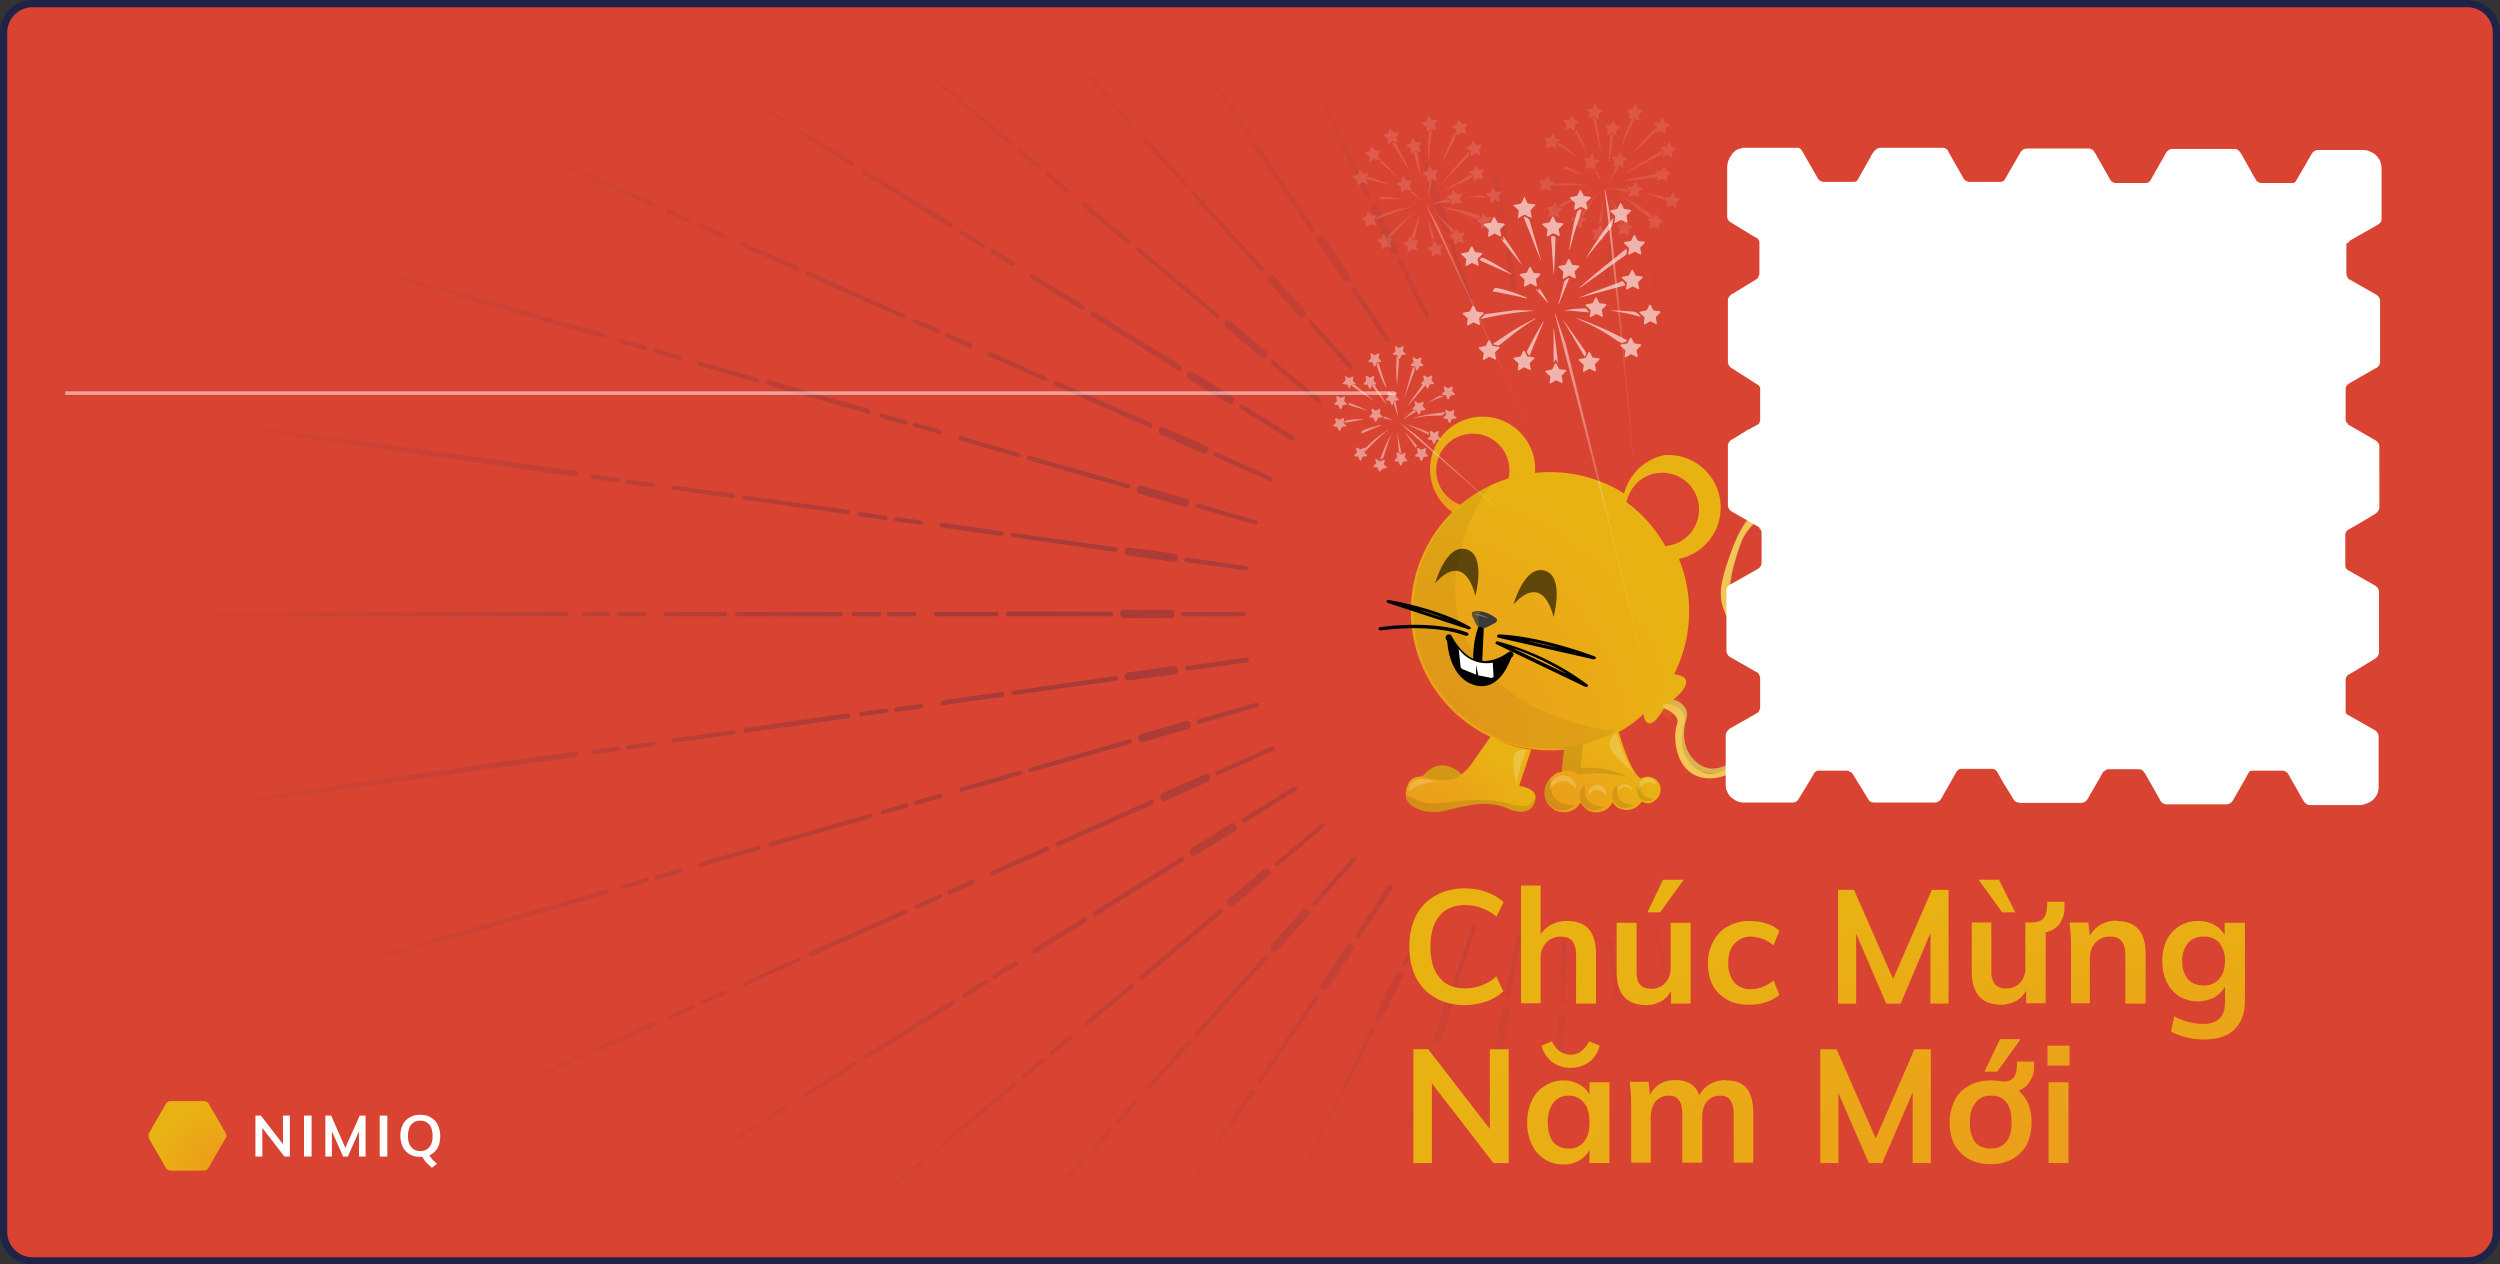 <svg xmlns="http://www.w3.org/2000/svg" fill="none" viewBox="0 0 690 349"><rect x="0" y="0" width="690" height="349" fill="#333333" stroke="none"/><path d="M1 9a8 8 0 018-8h672a8 8 0 018 8v331a8 8 0 01-8 8H9a8 8 0 01-8-8V9z" fill="#D94432"/><path d="M681 349H9c-5 0-9-4-9-9V9c0-5 4-9 9-9h672c5 0 9 4 9 9v331c0 5-4 9-9 9zM9 2a7 7 0 00-7 7v331a7 7 0 007 7h672a7 7 0 007-7V9a7 7 0 00-7-7H9z" fill="url(#a)"/><path d="M450.5.9l-.9 9v.3l.1.3.2.2.3.1h.3l.2-.1.2-.2.1-.3 1-9.2V.9zm-71 .1h-.3c-.4.1-.5.5-.4.9l5 15.6.4.4.5.1.3-.1.1-.2v-.3l-.1-.3-5-15.5-.5-.6zM163.3 1l34.5 21.6.2.1h.3l.2-.1.1-.1.1-.1v-.6l-.1-.2-.2-.1L165.7 1zm69 0l4.5 3.8.5.2.5-.2.1-.5-.3-.5-3.3-2.8zm49.2 0l16.4 18.1.2.2.3.1h.3l.2-.1.2-.2v-.3l-.1-.2-.2-.2L283.2 1zm38.1 0l.5.7c.1.2.2.3.4.3l.5-.1c.3-.1.3-.6.1-.9zm31.5 0l2.3 4.7.3.3.5.1.3-.1.1-.3v-.3l-.1-.3-2-4.1zm52.4 0l1.9 10.9.2.5.5.2.2-.1.2-.2.1-.3v-.3L404.7 1zm23.7 0l.3 8.4.2.5c.1.2.3.3.5.3l.4-.3.2-.5-.3-8.4zM322.5 3.8l-.2.1-.2.5.1.5 3.8 5.6c.1.2.2.3.4.3l.5-.1.1-.2.1-.2V10l-.1-.2-3.7-5.6c-.2-.2-.5-.4-.8-.4zM69.3 6.6h-.1l-.4.3.1.5.4.4 110.4 49.1h.5c.2 0 .4-.2.5-.3l-.1-.5a.8.8 0 00-.4-.4L69.8 6.6h-.5zm172.4.9l-.2.1-.2.1c-.3.2-.2.7.1.9l12.7 10.5.2.1.2.1.2-.1h.1l.1-.1.2-.2c0-.2-.1-.5-.4-.7L242.1 7.7h-.1l-.1-.1-.2-.1zm114.8 2.9h-.2c-.3.1-.4.5-.2.9l7.2 14.7.4.4h.5l.3-.4-.1-.5-7.2-14.7a.7.7 0 00-.7-.4zM328.1 12l-.3.1c-.3.2-.3.6-.1 1l3.8 5.5.1.2.2.1h.4l.2-.1.2-.2-.1-.8-3.8-5.5-.1-.2-.2-.1zm100.1 0c-.3 0-.6.4-.6.8l1 28.3.2.5.5.2c.3 0 .6-.3.6-.8l-1.1-28.1v-.3l-.1-.3-.2-.2-.3-.1zm21.7.6l-.5.2-.2.5-2.9 28.1v.3l.1.3.2.2.3.1h.3l.2-.1.2-.2.1-.3 3-28.2c0-.4-.2-.8-.8-.9zm-43 1.7h-.3l-.3.1-.2.2-.1.3v.3l4.9 27.9.3.5.5.2.5-.5v-.5l-4.9-27.9c0-.3-.3-.5-.5-.6zm-21.7 5.5c-.3.1-.4.5-.3.9l8.8 26.9c0 .2.2.3.3.4l.5.1h.3l.1-.2v-.5l-.1-.1-8.7-26.9-.1-.3-.2-.2-.3-.1zm-128.3.5l-.2.1-.2.1-.1.2v.3l.1.3.2.2 21.7 18.2.5.2a.7.7 0 00.5-.2l-.1-.5-.3-.5-21.7-18.2h-.1l-.1-.1-.2-.1zm44 .6h-.2l-.2.1-.2.2-.1.3.1.3.2.2 4.5 5 .2.2.3.1h.3l.2-.1.2-.6-.2-.5-4.5-4.9a1 1 0 00-.6-.3zm34.6 1.9a1 1 0 00-.5.1l-.1.2-.1.2.1.2.1.2 9.1 13.6c.2.3.6.5.9.2l.1-.1.1-.2v-.3l-.1-.2-9.1-13.6c-.2-.2-.3-.3-.5-.3zm-133.3 1.3c-.2 0-.4 0-.4.2l-.1.3v.3l.1.2.2.1 5.7 3.6.2.1h.3l.2-.1.1-.1.1-.1.1-.1v-.3l-.1-.3-.2-.2-5.7-3.5a.9.9 0 00-.5-.1zm163 4h-.2l-.2.2-.1.2v.3l.1.2 12.4 25.5.4.3.5.1.3-.5-.1-.5-12.4-25.4c-.2-.3-.4-.5-.7-.5zm-58 .2l-.2.1c-.3.2-.2.6 0 .9l4.5 5c.2.2.3.3.5.3l.5-.1a.8.8 0 00.2-.4l-.2-.5-4.5-5-.2-.2-.3-.1zm-96.8.8l-.5.3v.5c0 .2.1.3.3.4l5.7 3.6.5.1.5-.3v-.5c0-.2-.1-.3-.3-.4l-5.7-3.6-.5-.1zm257.3.8L464 44.5l.1.5c.1.1.2.3.4.3l.5-.1c.1-.1.3-.2.3-.4l2.4-9.5zM221 36c-.1 0-.3 0-.4.2v.5c0 .2.1.3.3.4l13.9 8.7c.3.2.8.2.9-.1.1-.1.1-.2 0-.2v-.3l-.1-.3-.2-.2-13.8-8.6c-.2-.1-.4-.2-.6-.1zm95.1 2l-.5.1c-.3.2-.2.7 0 1l11 12.1c.3.3.7.4.9.2l.2-.2V51l.1-.1-.1-.3-.2-.2-10.9-12.2a.8.8 0 00-.5-.2zm30.2 1.2l-.3.1-.2.2-.1.3v.3l.1.2 15.8 23.4.2.2.3.1h.5l.1-.1.1-.2.1-.3-.1-.5L347 39.4l-.1-.2-.2-.1zM281.6 41l-.3.1-.2.2-.1.5.3.5 5.2 4.3.5.2h.2l.2-.2c.1 0 0-.1 0-.2l.1-.3-.2-.5-5.2-4.3v-.1l-.2-.1-.3-.1zm147.5 2.9l-.4.1-.3.2-.2.3v.4l.4 12.8c0 .3.1.5.3.7s.4.3.7.3h.3l.7-.4c.2-.2.3-.4.3-.7l-.5-12.7c0-.3-.1-.5-.3-.7s-.4-.3-.7-.3zm17.5.5c-.6 0-1.1.3-1.1.9L444.2 58c-.1.1 0 .3 0 .4l.2.3.3.2.4.1h.3l.7-.2c.2-.1.4-.4.4-.6l1.3-12.9v-.4l-.2-.3-.3-.2-.4-.1zm-34.8 1.3l-.7.4-.2.7 2.3 12.7.1.4.3.3.4.2h.6l.3-.2.3-.3.1-.2.1-.5-2.2-12.6-.1-.4-.3-.3a.8.8 0 00-.4-.2h-.4zm-173.7.9l-.2.1-.2.2-.1.3v.3l.1.2.2.1 24 15 .2.1h.3l.2-.1.1-.1.1-.1.1-.2V62l-.1-.3-.2-.2-24-14.9-.2-.1zm225.3.5l-.4.2-.3.3-.1.4-3.1 12.5c-.1.2 0 .5.1.7.1.3.4.4.6.5h.2c.3.1.6 0 .8-.1.2-.1.4-.3.5-.6l3.1-12.5V48l-.1-.4-.3-.3a.8.8 0 00-.4-.2h-.2zm-174.3.2l-.3.1-.2.2-.1.2v.3l.1.2.2.2 5.1 4.3.2.2.3.1.3-.1.2-.2v-.2l.1-.3-.3-.4-5.1-4.3v-.1l-.2-.1-.3-.1zm106.2 2.6h-.2l-.2.1h-.3l-.3.2-.2.3-.1.4.1.4 4 12.3.2.3.3.2.4.1.4-.1h.3l.3-.2.2-.3.1-.4-.1-.4-4-12.3-.2-.3-.3-.2a.8.8 0 00-.4-.1zM329 52.6l-.2.1c-.3.2-.2.6 0 .9l19 21.1.2.2.2.1h.3l.2-.1.2-.2v-.2l.1-.1-.1-.3-.2-.2-18.9-21-.2-.2-.3-.1zm-30.1 3l-.3.1-.2.2-.1.5.3.5 12.6 10.5.5.2h.3l.2-.2v-.5l-.2-.5-12.6-10.5v-.1l-.2-.1-.3-.1zm80.4 1h-.5a1 1 0 00-.5.6v.8l5.7 11.5.5.5c.3.1.6.1.8 0h.2c.2-.1.4-.3.5-.6v-.8L380.4 57a1 1 0 00-.6-.5h-.4zm-195.2 1.1l-.2.1-.2.2v.5l.4.4 6.2 2.7.3.1h.3l.2-.1.1-.2-.1-.6-.3-.3-6.2-2.7-.2-.1zM50.6 58.8l-.5.1-.3.3v.3l.1.3.2.2.3.1 116.2 33.3h.5l.2-.2.2-.2-.2-.6c-.1-.1-.2-.3-.4-.3zm379.3 1.6c-.3 0-.6.4-.6.8l.6 16.4.2.5.5.2c.3 0 .6-.4.6-.8l-.7-16.2V61l-.1-.3-.2-.2-.3-.1zm15 .5l-.2.1-.2.2-.1.3-1.7 16.3c-.1.4.2.7.5.8l.4-.1.2-.2.1-.3 1.7-16.3c0-.1 0-.2.2-.2l-.1-.3-.2-.2-.3-.1zm-252 .7l-.2.1-.1.2-.1.3.1.3.2.2.3.1 6.2 2.8h.5l.3-.1.1-.2c0-.2 0-.3-.2-.5 0-.2-.2-.3-.3-.4l-6.2-2.7-.3-.1zm221.9.5c-.2 0-.3.2-.4.3l-.1.5 2.9 16.2.1.3.2.2.2.1h.4l.1-.1h.1l.1-.2.1-.3v-.3l-2.9-16.1-.1-.3-.2-.2-.2-.1zm45 1.3c-.3 0-.5.3-.6.6l-4 15.9c-.1.4.1.8.5.8l.5-.1c.1-.1.3-.2.3-.4l3.9-15.9v-.5a.8.8 0 00-.4-.4h-.3zm-194.4.2l-.4.3c-.2.2-.1.7.3.9l5.7 3.5.2.1h.3l.2-.1.1-.1.1-.1c.1-.1.1-.1 0-.2v-.3l-.1-.2-.2-.1-5.7-3.6-.5-.1zm99 1.4l-.4.1-.2.2-.3.3-.1.3v.4l.2.3 7.2 10.7.2.3.3.2h.4l.3-.1h.2l.2-.1.3-.2.2-.4v-.4l-.2-.4-7.2-10.7-.3-.3a.8.8 0 00-.4-.2zm36 .8h-.2l-.3.4v.6l5 15.5c.2.4.5.7.9.5.3-.1.4-.5.3-.9l-5-15.5-.6-.6zm-195.6 1l-.5.3.1.5.4.4 14.9 6.7c.4.1.8 0 .9-.3.2-.3 0-.7-.4-.9l-14.9-6.6-.5-.1zm109.4 1.5l-.2.1-.2.1c-.3.2-.2.7.1.9l21.7 18.2.2.2.3.1.3-.1.2-.2v-.5l-.3-.4-21.7-18.2h-.1l-.1-.1-.2-.1zm-40.6.4c-.2 0-.3 0-.4.2v.5c0 .2.1.3.3.4l5.7 3.6.5.1.5-.2v-.6l-.3-.4-5.7-3.5c-.2-.1-.4-.2-.6-.1zm112.9 2.8l-.3.1c-.2.1-.3.2-.3.4l.1.5 7.2 14.8.4.3.5.1.3-.5-.1-.5-7.2-14.7a.8.8 0 00-.4-.4h-.2zM222.8 75l-.2.1-.1.2-.1.3.1.3.2.2.3.1 25.9 11.5.2.1h.4l.1-.1.1-.1.1-.1c.2-.3-.1-.7-.5-.9L223.4 75l-.3-.1zm61.9.6l-.3.1-.2.2v.5l.3.4 13.9 8.7.5.1.5-.3c.2-.2 0-.7-.3-1l-13.9-8.6-.2-.1zm66.2.3l-.7.2-.2.2c-.2.2-.3.4-.3.7s.1.5.3.7l8.6 9.6c.2.2.4.3.7.3s.5-.1.7-.3h.2l.1-.2.1-.2.1-.4-.1-.4-.2-.3-8.6-9.6a1 1 0 00-.7-.3zm22.7 3.3l-.3.1-.2.2-.1.3v.3l.1.2 9.1 13.6c.3.3.7.5 1 .3l.3-.5-.1-.5-9.2-13.6-.4-.3h-.2zm94 3.9l-.2.6v.5c0 .2.2.3.3.5zm-166.1 2.8l-.2.1-.2.2-.1.3v.3l.1.3.2.2 24 15 .2.1h.3l.2-.1.1-.1.1-.1.1-.5v-.3l-.1-.2-.2-.1-24-15-.2-.1zM252.4 88l-.2.1-.2.2c-.1.4 0 .8.4.9l6.2 2.8h.5l.3-.1.1-.2v-.5a.8.8 0 00-.4-.4l-6.2-2.7-.2-.1zm86.4.4a1 1 0 00-.7.3v.2l-.2.7c0 .3.1.5.3.7l9.9 8.3.7.2c.3 0 .5-.1.7-.3v-.2c.2-.2.2-.4.2-.7s-.1-.5-.3-.7l-9.9-8.3-.7-.2zm23 0l-.5.1-.1.5.2.5 10.9 12.2.2.2.3.1h.3l.2-.1.1-.6-.2-.5-10.9-12.1c-.2-.2-.3-.3-.5-.3zM261.6 92c-.3 0-.5 0-.7.3-.2.3.1.7.4.9l6.2 2.7.2.1h.4l.1-.1.2-.2v-.5a.8.8 0 00-.4-.4l-6.2-2.8h-.2zm-90.2 1.6h-.3l-.1.2-.2.2v.2c0 .3.3.5.6.6l6.4 1.8h.3c.2 0 .4 0 .5-.2l.1-.2-.1-.5-.2-.2-.2-.1-6.5-1.8h-.3zm9.4 2.5l-.2.1-.4.4.1.5.4.4 6.5 1.8h.5l.4-.4c.1-.3-.2-.7-.6-.8l-6.4-1.9h-.3zm92.4 1l-.1.1c-.2 0-.4.2-.5.3l.1.5.4.4L288 105l.3.1h.3l.3-.1h.1l.1-.2-.1-.5c-.1-.1-.2-.3-.4-.3l-15-6.8h-.4zm78.1 2.2l-.2.1-.2.2c-.3.2-.2.7.1.9l12.6 10.6.5.2a.7.7 0 00.5-.2v-.5l-.3-.5-12.6-10.5-.1-.1-.1-.1-.2-.1zm-158.4.4h-.2l-.2.2-.1.3c-.1.3.2.6.6.8l15.7 4.5h.5l.2-.2.2-.2c.1-.4-.2-.7-.6-.8l-15.7-4.5-.3-.1zm135.6 2.8h-.2c-.2 0-.4.2-.6.4v.2l-.1.4v.4l.2.4.3.3 10.9 6.8.4.1h.4l.4-.2.3-.3v-.9l-.2-.4-.3-.3-10.9-6.8c-.2 0-.4-.2-.6-.1zM212.2 105l-.3.1-.2.2-.1.3c-.1.3.2.6.6.8l27.2 7.7.3.1h.3l.2-.1.1-.2c.1-.4-.2-.7-.6-1.1l-27.2-7.8zm79.2.2c-.2 0-.5 0-.6.3-.2.3 0 .7.4.9l25.9 11.5.3.1h.3l.2-.1.1-.2c.2-.3 0-.7-.4-1l-25.9-11.5h-.3zm51.1 6.4l-.3.1-.2.2v.5l.4.4 13.8 8.7.5.1.5-.3c.2-.2 0-.7-.3-1l-13.9-8.6-.2-.1zM39 113.2l-.3.1-.2.2-.1.3v.3l.1.2.2.2.3.1 119.6 16.9h.4l.2-.1.2-.2.1-.3.1-.4-.1-.2-.2-.2-.3-.1-119.7-16.8zm204.2.8l-.2.1-.4.4.1.5c.1.1.2.3.4.3l6.5 1.9h.5l.4-.4c.1-.3-.2-.7-.6-.8l-6.4-1.9h-.3zm9.3 2.6l-.2.1-.4.4c-.1.3.2.7.6.8l6.4 1.8.3.1h.3l.2-.1.1-.2.1-.3-.1-.3-.2-.2-.3-.1-6.5-1.9h-.3zm68.2 1.2l-.4.1-.3.2-.2.3v.2c-.1.3-.1.6 0 .8l.5.5 11.8 5.3c.3.1.6.1.8 0a1.1 1.1 0 00.5-.5v-.3c.1-.2.1-.5 0-.8l-.5-.5-11.8-5.2-.4-.1zm-55.7 2.6c-.3 0-.5.2-.6.4-.1.3.2.7.6.8l15.7 4.5h.5l.4-.4c.1-.4-.2-.7-.6-.8l-15.7-4.5h-.3zm70.4 4.5h-.3l-.2.3.1.5.4.4 14.9 6.6.3.1h.3l.3-.1h.1l.1-.2-.2-.6c-.1-.1-.2-.3-.4-.3l-14.9-6.7h-.5zm-51.4.8l-.2.1-.4.4.1.5c.1.1.2.3.4.3l27.2 7.8h.5l.2-.2.2-.2-.1-.5c-.1-.1-.2-.3-.4-.3l-27.2-7.8h-.3zM163.5 131c-.2 0-.4.3-.5.5-.1.3.2.6.6.7l6.7.9.5-.1c.1-.1.3-.2.3-.4.1-.3-.3-.7-.6-.7l-6.7-.9h-.3zm9.9 1.3l-.5.1-.3.4.2.5c.1.2.3.3.5.3l6.6.9c.4 0 .8-.2.8-.5.1-.4-.2-.7-.6-.8zm141.4 1.8l-.5.1c-.3.1-.4.4-.5.6v.2c-.1.3 0 .6.1.8.1.2.3.4.6.5l12.4 3.5.4.1h.2l.2-.1h.1l.2-.2.2-.3v-.8l-.1-.4-.3-.3-.4-.1L315 134h-.2zM186 134l-.5.1c-.1.1-.3.2-.3.4l.2.5.5.2 16.2 2.3.5-.1.3-.4-.2-.5a.6.6 0 00-.5-.3zm19.5 2.8c-.3 0-.5.3-.5.5 0 .3.2.6.7.7l28 3.9c.4.1.8-.1.8-.5v-.2l-.1-.2-.2-.2-.3-.1-28.1-3.9h-.3zm125 2.1l-.2.1-.4.4c-.1.4.2.7.6.8l15.7 4.5.3.1h.3l.2-.1.1-.2.1-.3-.1-.3-.2-.2-.3-.1-15.8-4.6h-.3zm-92.9 2.4c-.4 0-.7.1-.8.5s.2.7.6.8l6.7.9h.3l.3-.1.2-.2.1-.3c0-.1 0-.2-.1-.1l-.1-.2v-.1l-.2-.1h-.2l-.1-.1zm9.8 1.4l-.5.1-.4.4.2.5.5.2 6.6.9h.3l.3-.1.2-.2.1-.3-.2-.4-.5-.2zm12.5 1.6c-.3 0-.5.2-.5.5v.3l.1.2.2.2.3.1 16.2 2.3.5-.1.4-.4-.2-.6a.8.8 0 00-.5-.2l-16.2-2.3h-.3zm19.8 2.8l-.5.1-.3.4.2.5.5.2 28 4c.4 0 .8-.2.8-.5.1-.4-.2-.7-.6-.8zm31.5 4l-.4.2-.3.3-.1.4v.3c-.1.1 0 .3 0 .4l.2.3.3.2.4.1 12.7 1.8h.4l.2-.1.2-.1.2-.3.1-.4v-.2c0-.2 0-.5-.2-.7-.1-.3-.3-.4-.6-.5l-12.7-1.7zm16.5 2.8c-.4 0-.7.3-.8.6s.2.6.6.7l16.2 2.2h.3l.3-.1.2-.2.1-.3-.2-.4-.5-.2zm-17.5 14.4a1 1 0 00-.7.3 1 1 0 00-.3.7v.3c0 .3.1.5.3.7.2.2.4.3.7.3h12.9c.3 0 .5-.1.7-.3.2-.2.3-.4.3-.7v-.3c0-.2-.1-.5-.3-.7s-.4-.3-.7-.3zm-274.9.5l-.5.2-.2.4.2.5.5.2h120.9c.4 0 .8-.2.8-.6 0-.3-.4-.6-.8-.7zm242.9 0l-.5.2-.2.5.2.4.5.2h28.3c.5 0 .8-.3.8-.6v-.4l-.2-.2-.3-.1h-.3zm-117 .1c-.5 0-.8.2-.8.6s.3.6.8.6h6.7l.5-.2.2-.4-.2-.4-.5-.2zm9.7 0c-.4 0-.8.3-.8.6s.4.6.8.6h6.7c.4 0 .8-.3.8-.6s-.4-.6-.8-.6zm12.7 0l-.4.2-.2.4.2.4.4.2H200l.5-.2.2-.4-.2-.4-.5-.2zm20 0c-.4 0-.8.3-.8.6s.4.6.8.6h28.3l.5-.2.2-.4c0-.4-.3-.6-.7-.6zm32.2 0c-.4 0-.8.3-.8.6s.4.6.8.6h6.7c.4 0 .8-.3.8-.6 0-.4-.4-.6-.8-.6zm9.7 0c-.4 0-.7.2-.7.6l.2.4.5.2h6.7c.5 0 .8-.3.8-.6 0-.4-.3-.6-.8-.6zm13 0c-.4 0-.7.2-.7.6l.2.4.5.2h16.4l.5-.2.2-.4-.2-.4-.5-.2zm68 0l-.3.1-.2.2-.1.3c0 .3.3.6.8.6H343c.5 0 .8-.3.8-.6v-.2l.1-.1-.2-.2-.3-.1h-16.6zm17.4 12.6l-16.2 2.3c-.4.1-.6.3-.6.7s.4.6.8.6l16.2-2.3.5-.3.2-.5-.4-.4-.5-.1zm-19.8 2.3l-12.8 1.8-.4.1-.3.3-.2.4v.6c.1.2.2.5.4.6.2.2.4.2.7.2l12.8-1.7.4-.1.3-.3.2-.4v-.6l-.4-.7-.7-.2zm-16.3 2.8l-28 4c-.4 0-.8.4-.7.7 0 .2.2.3.3.4l.5.1 28.1-3.9c.4-.1.7-.4.6-.8 0-.3-.4-.5-.8-.5zm-31.4 4.4l-16.2 2.3c-.4.1-.6.3-.6.7s.4.6.8.6l16.2-2.3c.4-.1.7-.4.6-.7 0-.4-.4-.6-.8-.6zm70.2 3l-15.8 4.5c-.2 0-.3.2-.4.3l-.1.5c.1.4.5.5.9.4l15.7-4.5c.4-.1.7-.5.6-.8a.8.8 0 00-.4-.4zm-92.3.3h-.3l-6.6.9-.5.3-.2.5c0 .2.1.3.3.4l.5.1 6.7-1 .3-.1.2-.2.1-.2v-.3c0-.2-.2-.4-.5-.4zm-9.6 1.3h-.3l-6.7.9c-.4.1-.6.3-.6.7s.4.6.8.5l6.7-.9c.4-.1.7-.4.6-.7 0-.3-.2-.5-.5-.5zm-10.8 1.3l-28.1 4-.3.1-.2.2-.1.2v.3c0 .4.4.6.8.5l28-3.9c.5-.1.7-.4.7-.7 0-.4-.4-.6-.8-.7zm93.6 2l-.2.1-12.3 3.6h-.2l-.2.1-.3.3-.1.4.1.4v.3c.1.3.3.5.5.6s.4.2.7.1l12.4-3.6c.2-.1.4-.2.6-.5l.1-.7v-.3a1 1 0 00-.5-.6c-.2 0-.4-.2-.6-.1zm-125.2 2.6l-16.2 2.3c-.2 0-.4 0-.5.2l-.2.5c0 .2.2.3.3.4l.5.1 16.2-2.3.5-.2.2-.5-.3-.4-.5-.1zm109.5 2.6h-.3l-27.2 7.8-.4.3c-.2.1-.2.3-.2.5l.4.4h.5l27.2-7.8c.4-.1.7-.4.6-.8 0-.3-.3-.4-.6-.4zm-131.4.6h-.3l-6.6.9-.5.3-.2.5c0 .3.4.5.8.5l6.7-1 .3-.1.2-.2.1-.2v-.3c0-.2-.2-.4-.5-.4zm-9.9 1.3l-6.7.9c-.4.1-.6.3-.6.7s.4.6.8.6l6.6-1c.4 0 .8-.4.7-.7l-.3-.4-.5-.1zm181 0l-.5.1-15 6.6c-.3.1-.5.4-.5.7l.1.2v.1l.1.1.2.1h.4l.2-.1 15-6.7.4-.3v-.5c-.1-.2-.2-.3-.4-.3zm-192.7 1.4L39.1 224.3l-.3.1-.2.2-.1.2v.3l.1.3.2.2.3.1h.3l119.7-16.8.3-.1.2-.2.1-.2v-.3l-.1-.4-.2-.2-.3-.1zm122.3 5.4l-15.8 4.5c-.2 0-.3.2-.4.3l-.1.5c.1.4.5.5.9.4l15.7-4.5c.2 0 .3-.1.4-.3.2-.1.2-.3.2-.5a.8.8 0 00-.4-.4zm51.9.8h-.2l-.2.1-11.8 5.2-.5.5c-.1.3-.1.6 0 .8v.2c.1.3.3.5.6.6.2.1.5.1.8 0l11.7-5.3.3-.2.2-.3.1-.4-.1-.4v-.2l-.2-.3-.3-.2-.4-.1zm24.4 3.5l-.5.1-13.9 8.7-.3.4v.5c.2.2.3.3.5.3l.5-.1 13.9-8.7.3-.1.1-.2v-.3l-.1-.3c-.2-.2-.3-.3-.5-.3zm-97.8 1.9l-.3.1-6.4 1.8c-.4.1-.7.5-.6.8l.4.4h.5l6.5-1.8c.4-.2.6-.5.5-.7l-.1-.3-.2-.2-.3-.1zm58.3 1.8h-.3l-25.9 11.6-.3.3-.1.5.4.3h.6l25.8-11.5c.4-.2.5-.6.4-.9 0-.2-.3-.3-.6-.3zm-67.9.9l-6.5 1.9c-.2 0-.3.2-.4.3l-.1.5c0 .3.5.5.8.4l6.5-1.9c.1 0 0 .2.1.1l.1-.1.1-.1.1-.3v-.3l-.1-.2-.2-.2-.2-.1zm-10 3h-.2l-27.3 7.8c-.2 0-.4.1-.4.3v.5c0 .2.2.3.3.4h.5l27.2-7.8c.2 0 .3-.1.4-.3l.2-.5a.8.8 0 00-.4-.4h-.2zm100.1 2.5l-.4.1-10.9 6.8c-.2.1-.3.3-.4.6s0 .6.1.8v.2l.3.3.4.2h.6l.2-.1 10.9-6.8.2-.2.2-.4v-.4l-.1-.4v-.2l-.3-.3a.8.8 0 00-.4-.2zm24.9.1l-.5.2-12.5 10.6-.1.2-.1.2v.2l.1.2.2.1.2.1h.2l.2-.1 12.5-10.5.4-.5-.1-.5a.8.8 0 00-.5-.2zm-155.6 6.2h-.3l-15.7 4.5c-.4.1-.7.5-.6.8l.4.4h.5l15.7-4.5c.4-.1.7-.4.6-.8 0-.3-.3-.4-.6-.4zm79.6.2h-.3l-15 6.7-.4.4v.5c.1.2.2.3.4.3l.5-.1 15-6.6c.2 0 .3-.2.4-.4v-.5c0-.2-.4-.3-.6-.3zm37.4 2.8l-.5.1-24 15-.2.1-.1.2v.3l.1.3c.2.2.3.3.5.3l.5-.1 24-15.1.2-.4v-.5a.8.8 0 00-.5-.2zm47.4 0a1 1 0 00-.5.3l-11 12.2-.1.2-.1.2.1.2.1.2c.2.3.7.2 1-.1l10.9-12.2.1-.2.1-.2-.1-.2-.1-.2a.4.4 0 00-.4-.2zm-185.9 3.1l-.3.1-6.5 1.8c-.2 0-.3.2-.4.3l-.1.5c.1.4.5.5.9.4l6.4-1.8c.4-.2.7-.5.6-1l-.1-.2-.2-.1zm161.4 0l-.5.3-9.8 8.3-.3.3-.1.4v.4l.2.4.2.2c.2.2.4.3.7.3l.7-.2 9.9-8.3c.2-.2.3-.4.3-.8l-.2-.7-.2-.2a1 1 0 00-.7-.3h-.2zm-171.1 2.7l-6.4 1.9c-.4.1-.7.5-.6.8l.4.4h.5l6.4-1.9c.5-.1.7-.4.6-.8a.8.8 0 00-.4-.4zm90.2.4l-.3.1-6.1 2.8-.3.1-.2.2-.1.3.1.3c.1.4.5.5.9.3l6.1-2.7c.2 0 .3-.2.5-.5l.1-.5-.5-.3h-.2zm115.3 1.4l-.5.3-9.1 13.6-.1.2v.3l.1.3.2.2.3.1h.3l.2-.1.1-.2 9.2-13.6v-.6l-.2-.4-.5-.1zm-216.4 1.4l-.3.1-116.2 33.3c-.2 0-.3.2-.4.3l-.1.5.4.4h.5l116.2-33.3c.3-.2.6-.5.5-.7l-.1-.3-.2-.2-.3-.1zm92.1 1.3l-.3.1-6.1 2.7c-.4.2-.5.6-.4.9s.5.4.9.3l6.1-2.8c.2 0 .3-.1.5-.4l.1-.5-.2-.2-.3-.1zm135.5 3.6l-.2.1-.2.2-.1.2-7.2 14.7-.1.5.3.5.5-.1.2-.1.2-.2 7.2-14.7c.1-.1.1-.2-.1-.3v-.4l-.1-.2-.2-.2zm-57.9.3l-.3.1-.2.2-21.7 18.2c-.2.2-.3.3-.3.5l.1.5.2.1.3.1a.7.7 0 00.5-.2l21.7-18.2.3-.5-.1-.5v-.1l-.2-.1-.3-.1zm23.2.2a1 1 0 00-.7.3l-8.6 9.6-.2.7c0 .3.1.5.3.7l.2.2.7.2c.3 0 .5-.1.7-.3l8.6-9.6c.2-.2.3-.4.3-.7s-.1-.5-.3-.7l-.2-.2a3 3 0 00-.8-.2zm-110.5.2l-.3.1-25.8 11.5-.4.4-.1.5.5.3h.5l25.8-11.6c.2 0 .3-.1.4-.3l.1-.5-.4-.3h-.3zm49.9 2l-.6.2-13.8 8.6-.2.2-.1.3v.3l.1.3c.1.3.6.3.9.1l13.9-8.7c.2-.1.3-.2.2-.5v-.5a.5.5 0 00-.4-.2zm107.2 2c-.3 0-.5.3-.6.6l-5.1 15.5v.6l.4.4c.3.1.7-.2.8-.6l5.1-15.5v-.5a.8.8 0 00-.4-.4h-.2zm50.1 1.4l-.4.4v.5l4 15.9c.1.4.4.7.8.6l.4-.4v-.5l-4-15.9-.3-.4a.8.8 0 00-.5-.2zm-37.7 1.6l-.5.2c-.2.1-.3.3-.3.5l-2.8 16.1c-.1.4.1.8.5.8h.4l.1-.1.2-.2.1-.3 2.9-16.1-.2-.5a.8.8 0 00-.4-.4zm25.2.8c-.2 0-.3.2-.4.3l-.1.5 1.7 16.3v.3l.2.2.5.2.3-.1.2-.2.1-.3v-.3l-1.8-16.2-.2-.5-.5-.2zm-12.6.5c-.4-.1-.7.3-.7.7l-.5 16.4v.3l.1.2.2.2h.3l.5-.2.2-.5.6-16.4-.3-.5-.4-.2zm-59.3 1l-.2.1c-.2 0-.4.2-.6.4l-7.2 10.7c-.1.3-.2.5-.1.8 0 .2.2.4.4.6h.2c.2.2.4.2.7.2l.7-.4 7.2-10.7c.1-.2.2-.4.1-.7-.1-.2-.2-.5-.4-.6l-.2-.2c-.2 0-.4-.2-.6-.1zm-23.2 3.2l-.2.1-.2.2-19 21.1c-.2.2-.2.5-.2.7l.2.2.2.1h.3l.3-.1.2-.2 18.9-21 .2-.2.1-.3-.1-.3-.2-.2-.2-.1zm-128.8.6l-.2.1-15 6.7-.3.3-.1.5.1.2.2.1h.4l.2-.1 15-6.7.3-.3.1-.2v-.2l-.4-.3h-.3zm59.7 1.1l-.2.1-5.7 3.5c-.4.2-.5.7-.3.9l.2.2.2.1h.4l.1-.1 5.7-3.6h.3l.1-.2v-.3l-.1-.3-.2-.2-.2-.1zm105.5 2.9l-.3.2-.2.3-5.7 11.6c-.1.3-.1.5 0 .8s.3.5.5.6h.2c.3.1.6.1.8 0a1.1 1.1 0 00.5-.5l5.7-11.6c.1-.2.1-.5 0-.8l-.5-.5h-.2l-.4-.1zm-113.5 2.2l-.5.1-5.7 3.6-.3.4v.5c.2.2.3.3.5.3l.5-.1 5.7-3.6.3-.4v-.5c-.2-.2-.3-.3-.5-.3zm40.4.8l-.4.2-12.5 10.5c-.3.3-.4.7-.2.9l.2.2.3.1.3-.1.2-.2 12.5-10.5.2-.5-.2-.4-.4-.2zm-112.5 2.1l-.3.1-6.1 2.7c-.4.2-.6.6-.4.9l.1.2.2.1h.4l.2-.1 6.1-2.7c.2 0 .3-.2.4-.3l.1-.5-.5-.3h-.2zm200.4.5l-.4.1-.3.2-.2.3-3.9 12.3-.1.4.1.4.2.3.3.2h.2l.4.1.4-.1.3-.2.2-.3 4-12.3.2-.5-.1-.4-.3-.3-.4-.1h-.2l-.4-.1zm-36.8.6c-.3 0-.6.2-.8.4l-15.8 23.5c-.2.3-.2.8.1.9l.5.1.4-.3 15.9-23.5.1-.5-.2-.5h-.2zm97.9 1.3h-.2l-.2.1-.3.3-.1.4.1.4 3.1 12.5.1.4.3.3.4.1.4-.1h.2l.3-.1c.2 0 .2-.1.3-.2l.1-.2.1-.5-3.2-12.5-.1-.4-.3-.3a.8.8 0 00-.4-.2h-.4zm-198.8.4l-.2.1-24 15-.2.1-.1.2v.3l.1.3c.2.3.6.3 1 .1l24-15 .2-.3v-.5l-.2-.2-.3-.1zm-71.4 1.1l-.5.1-6.1 2.7c-.4.2-.5.6-.4.9s.5.4.9.3l6.2-2.8.4-.4v-.5c-.2-.2-.3-.3-.5-.3zm224.2.4l-.7.2c-.2.1-.4.4-.4.6l-2.2 12.7v.4l.2.4.3.3.4.1h.6l.4-.2.3-.3.1-.4 2.2-12.7v-.3l-.2-.4-.3-.3-.4-.1zm30.8.9l-.6.3a1 1 0 00-.3.7l1.4 12.9c0 .2.2.4.3.5l.1.1.4.2h.7l.2-.1.3-.2.2-.4v-.4l-1.3-12.7-.4-.6a1 1 0 00-.7-.3zm-15.5.6h-.3l-.3.2-.2.3-.1.4-.4 12.9c-.1.2 0 .3 0 .4l.2.3.3.2.4.1h.3c.2.1.3.1.4 0l.3-.2.2-.3.1-.4.5-12.9c0-.1 0-.3-.2-.5v-.2l-.2-.1-.2-.1-.1-.1h-.6zm-250.3 2.8l-.3.1-110.4 49.2-.2.2a.7.7 0 00-.2.5v.2c.1.3.5.4.9.3l110.4-49.2.3-.2v-.1l.1-.1v-.6l-.1-.2-.2-.1zm198.5 1.3l-.3.1-.4.4-12.4 25.5-.1.2v.3l.1.2.2.2c.3.2.7 0 .9-.4l12.4-25.4.1-.5-.3-.5h-.2zm-83.6 2.5l-.5.2-5.2 4.3-.2.5.1.5.2.1.2.1.2-.1h.1l.1-.1 5.2-4.3.4-.5-.1-.5a.8.8 0 00-.5-.2zm32.7 1.4a1 1 0 00-.5.3l-11 12.1-.1.2-.1.3.2.5.5.1.5-.2 10.9-12.2.2-.2.1-.3-.1-.3-.2-.2h-.2l-.2-.1zm67.6 2.8l-.5.1c-.1.1-.3.2-.3.4l-8.7 26.9-.1.3v.3l.1.2.2.1.5-.1.4-.4 8.7-26.9c.1-.4 0-.8-.3-.9zm70 2.1c-.4 0-.6.4-.5.8l2.4 9.4v-5l-1.2-4.6v-.3l-.2-.2-.2-.1zm-178.2.1h-.1l-.1.1-5.1 4.3c-.2.2-.3.3-.3.5l.1.5.5.2h.3l.2-.2 5.1-4.4c.1 0 .1-.1 0-.2l.1-.2v-.2l-.1-.2-.2-.1-.2-.1zm-51.5.9l-.6.1-13.8 8.7-.2.1-.1.2v.3l.1.3c.1.3.6.3.9.1l13.9-8.7c.2-.1.3-.2.2-.4v-.5a.5.5 0 00-.4-.2zm176.4 1c-.2 0-.4.3-.5.6l-4.9 27.9v.3l.1.3.2.2.3.1h.3l.2-.1.2-.2.1-.3 5-27.9a1 1 0 00-.7-.9h-.3zm35.8 1.3l-.2.1-.2.1-.1.2v.2l2.9 28.2.3.5.5.2c.2 0 .3-.2.4-.3l.1-.5-3.1-28.2v-.1l-.1-.1-.1-.2-.2-.1zm-17.7.5c-.3 0-.6.4-.6.8l-1 28.2c0 .5.2.8.6.8l.4-.2.2-.5 1-28.3c0-.4-.3-.8-.6-.8zm-150.7 2.9l-.3.1-.2.2-21.7 18.2-.2.2-.1.3v.3l.1.2.5.2h.2l.2-.2 21.7-18.2.4-.5-.1-.5v-.1l-.2-.1-.3-.1zm65.7 2l-.3.1-.2.2-9.1 13.5-.1.2v.3l.1.3.2.2.3.1h.4l.1-.1.1-.2 9.1-13.5.2-.2.1-.3-.1-.3-.2-.2-.3-.1zm-32.5 3.2a1 1 0 00-.6.3l-4.4 5-.2.5.1.5.5.1.5-.3 4.5-5 .2-.5-.2-.5-.2-.1h-.2zm-96 .9l-.5.1-5.7 3.6-.2.1-.1.2v.3l.1.3.2.2.2.1h.3l.2-.1 5.7-3.6.2-.1.1-.2v-.3l-.1-.3c-.1-.2-.2-.3-.4-.3zM209 310l-.6.1-5.7 3.6-.3.4v.5c.2.3.6.3 1 .1l5.7-3.5.3-.5v-.5a.5.5 0 00-.4-.2zm97.4 1.2l-.5.2-4.5 5c-.2.3-.3.8 0 1l.3.1h.4l.2-.1h.1l.1-.2 4.5-4.9c.2-.3.3-.8-.1-1l-.5-.1zm58.8.5c-.3 0-.6.2-.7.5l-7.2 14.7c-.1.4 0 .7.3.9s.7 0 .9-.4l7.1-14.7.1-.5-.3-.4h-.2zM199 316.2l-.6.1L151 346h2.4l45.8-28.7c.2-.1.3-.2.3-.4v-.5a.5.5 0 00-.4-.2zm100.3 3l-.5.2-18.9 21.1-.1.2-.1.2.1.2.1.2c.2.3.7.2.9-.1l19-21c.2-.4.3-.8 0-.9l-.5-.1zm-43.8.1l-.5.2-12.6 10.5-.2.2-.1.3v.3l.1.2.2.1.2.1.2-.1h.1l.1-.1 12.6-10.5.4-.5-.1-.5-.4-.2zm77.4.2l-.4.3-3.8 5.6-.1.5.2.5c.3.2.7 0 1-.3l3.7-5.6.2-.2v-.3l-.1-.2-.2-.2-.5-.1zm53 .5l-.5.1-.4.4-5 15.6c-.1.4.1.8.4.9.3.1.6-.1.8-.5l5-15.6v-.6l-.1-.2-.2-.1zm21.2 5.3c-.2 0-.4.3-.5.6l-2.8 16.1c-.1.4.2.7.5.8s.6-.2.7-.6l2.9-16.1c0-.4-.1-.7-.5-.8h-.3zm44.4 1.3c-.2 0-.3.2-.4.3l-.1.5 1.7 16.3.2.5.5.2.4-.3c.2-.1.2-.3.2-.5l-1.8-16.3-.2-.5a.8.8 0 00-.5-.2zm-22.1.9l-.4.2-.2.5-.6 16.4c0 .4.2.7.6.7l.4-.2.2-.5.6-16.3c0-.5-.2-.8-.6-.8zm-101.7 0c-.3 0-.6.2-.8.4l-3.7 5.6-.1.2v.3l.1.2.2.2.5.1.4-.3 3.8-5.6v-.5l-.2-.5h-.2zm27.7 4.6l-.5.1c-.2 0-.3.2-.4.3l-3 6.1c-.1.3 0 .7.3.9s.7 0 .9-.4l2.9-6 .1-.5-.3-.5zm-117.3 1.6l-.5.2-5.1 4.3c-.2.2-.3.3-.3.5l.1.5.2.2.3.1.3-.1.2-.2 5.1-4.3.3-.5-.1-.5a.8.8 0 00-.5-.2zm83.5 2.7h-.1c-.2 0-.3.1-.4.3l-6.3 9.3h1.5l5.8-8.6.2-.2v-.3l-.1-.3-.2-.2h-.4zm-90.9 3.6l-.2.1-.2.1-5.2 4.3-.2.2-.1.3v.3l.1.2.5.2h.2l.2-.2 5.2-4.4c.3-.2.4-.7.1-.9h-.1l-.1-.1-.2-.1zm120.2.8c-.3 0-.5.2-.7.5L348 346h1.4l2-4.2.1-.2v-.3l-.1-.2-.2-.2h-.2zm28 .7h-.3l-.2.1c-.1.1-.3.2-.3.4l-1.3 4h1.3l1.1-3.6v-.6l-.1-.2-.2-.1zm-101 1.2l-.2.1-.2.2-2.7 3h1.7l1.9-2.1.2-.3.1-.3-.1-.3-.2-.2-.2-.1z" fill="url(#b)"/><path d="M62.2 312.6l-4.5-7.8c-.3-.6-.9-.9-1.6-.9h-8.9c-.6 0-1.2.3-1.5.9l-4.5 7.8a2 2 0 000 1.8l4.5 7.8c.3.6.9.9 1.5.9h8.9c.6 0 1.2-.3 1.5-.9l4.5-7.8c.5-.5.5-1.2.1-1.8z" fill="url(#c)"/><path fill="#fff" d="M78.1 307.9H80v11.3h-1.5l-6.1-7.9v7.9h-1.9v-11.3H72l6.1 7.9v-7.9zm5.8 11.3v-11.3H86v11.3h-2.1zm15.4-11.3h1.6v11.3h-1.8v-7l-3.1 7h-1.3l-3.1-7v7h-1.8v-11.3h1.6l3.9 8.9 4-8.9zm5.5 11.3v-11.3h2.1v11.3h-2.1zm16.1-2.6a5.2 5.2 0 01-2.4 2.3l.9 1.2 1.2 1.1-1.4 1.1-1.4-1.3c-.5-.5-.9-1.1-1.2-1.7h-.5c-1.2 0-2.1-.2-3-.7a4.6 4.6 0 01-1.9-2c-.4-.8-.7-1.9-.7-3.1s.2-2.2.7-3.1c.4-.9 1.1-1.6 1.9-2 .8-.5 1.8-.7 2.9-.7s2.1.2 2.9.7 1.5 1.1 1.9 2 .7 1.9.7 3.1-.2 2.3-.6 3.1zm-7.4 0c.6.7 1.4 1.1 2.5 1.1s1.9-.4 2.5-1.1.9-1.7.9-3.1c0-1.3-.3-2.4-.9-3.1s-1.4-1.1-2.5-1.1-1.9.4-2.5 1.1-.9 1.8-.9 3.1c0 1.4.3 2.4.9 3.1z"/><path d="M461 192.9s5.7.9 4.4 5.6c-2.6 8.9 3.6 13.7 7 13.6 8.2.6 21.7-16.7 12-31.6-9.8-15-11.1-15.6-5.8-30.1 5.3-14.4 14.9-13.2 14.9-13.2 2.8 1.3.7 2 .7 2a15 15 0 00-13.6 10.4c-4.7 13.1-3.2 17.2-1.2 19.9 2.1 2.7 11.8 14.3 9.9 25.2-1.9 11-9.4 19.3-17.6 18.7s-9.5-10.2-8.4-14.3c.3-1.2 1.2-2.5-2.5-4.6l-.3-.1c-2.6-1.3.5-1.5.5-1.5z" fill="#F3C755"/><path d="M461 192.9s5.7.9 4.4 5.6c-2.6 8.9 3.6 13.7 7 13.6 8.2.6 21.7-16.7 12-31.6-9.8-15-11.1-15.6-5.8-30.1 5.3-14.4 14.9-13.2 14.9-13.2 2.8 1.3.7 2 .7 2a15 15 0 00-13.6 10.4c-4.7 13.1-3.2 17.2-1.2 19.9 2.1 2.7 11.8 14.3 9.9 25.2-1.9 11-9.4 19.3-17.6 18.7s-9.5-10.2-8.4-14.3c.3-1.2 1.2-2.5-2.5-4.6l-.3-.1c-2.6-1.3.5-1.5.5-1.5z" fill="#010202" opacity=".1"/><path d="M465 187.2c2.1 2.7-5.4 7.6-5.4 7.6s-3.4 6.9-5.4 4.2c-1-1.2-1-7.1-1-7.1l4-6.2c.1-.1 6.6 0 7.8 1.5z" fill="#E9B214"/><path d="M460.4 194.3s5.7.9 4.4 5.6c-2.6 8.9 3.6 13.7 7 13.6 8.2.6 21.7-16.7 12-31.6-9.7-15-11.1-15.6-5.8-30.1 5.3-14.4 14.9-13.2 14.9-13.2 2.8 1.3.7 2 .7 2A15 15 0 00480 151c-4.7 13.1-3.2 17.2-1.2 19.9 2.1 2.7 11.8 14.3 9.9 25.2-1.9 11-9.4 19.3-17.6 18.7s-9.5-10.2-8.4-14.3c.3-1.2 1.2-2.5-2.5-4.6l-.3-.1c-2.7-1.4.5-1.5.5-1.5z" fill="#F3C755"/><path d="M465 187.2c2.1 2.7-4 4.8-5.4 7.6-1.3 2.8-3.4 6.9-5.4 4.2 1.7-1.8 8.5-8.7 10.8-11.8z" fill="#E9B214" opacity=".1"/><path d="M409.2 144a14.5 14.5 0 110-29 14.5 14.5 0 010 29z" fill="url(#d)"/><path d="M406.5 139.9c-5.6 0-10.1-4.5-10.1-10.1s4.5-10.1 10.1-10.1 10.1 4.5 10.1 10.1-4.5 10.1-10.1 10.1z" fill="#D94532"/><path d="M427.8 207.1a38.4 38.4 0 110-76.8 38.4 38.4 0 010 76.8z" fill="url(#e)"/><g opacity=".1"><path d="M391.5 158.1a38.4 38.4 0 0055.8 43.7c-10.3-.5-34.6-6.5-43.1-26.3-6.5-14.4.8-33.4 7.3-41.7a39.3 39.3 0 00-20 24.3z" fill="#010202" opacity=".5"/></g><path d="M463.2 154.3a14.5 14.5 0 01-3.7-28.7 14.5 14.5 0 013.7 28.7z" fill="#E9B213"/><path d="M448.9 138.6c4.4 3.2 8 7.3 10.7 12.1a10 10 0 008.6-6.3 10.2 10.2 0 00-1.8-10.5 10.3 10.3 0 00-10.2-3.1c-1.8.5-3.5 1.5-4.7 2.8s-2.2 3.2-2.6 5z" fill="#d94532"/><path d="M464.4 192.9s-2.9 7.1-5.2 4.5c-1-1.1-1.4-7-1.4-7l1.8-3.2c1.5 4.5 3.1 6.1 4.8 5.7z" fill="#E9B214" opacity=".1"/><path d="M412.6 170.4s-3-2.3-5.8-1.6c-.6.1-.7.6-.4 1.4 0 0 1.6 3.5 2.1 3.6s4.2-1.9 4.2-1.9c.7-.5.6-1.1-.1-1.5z" fill="#3B3A3A"/><path d="M409.1 168.8c-.7-.1-1.5-.1-2.3.1s-.7.6-.4 1.4a13 13 0 002.1 3.6c-.7-2.7-.6-5 .6-5.1z" fill="#E7B114" opacity=".2"/><path d="M411 170.7s-2.6-1.5-4.2-1.2l4.2 1.2z" fill="#fff" opacity=".3"/><path d="M409.7 184.2l-1.8-.2c-3.5-.7-6.4-3.2-8.8-7.6-.2-.4-.1-1 .4-1.2.4-.2 1-.1 1.2.4 1.7 3.1 3.7 5.2 5.9 6.2a27 27 0 011.2-8.2c.1-.4.5-.7 1-.6.4.1.8.5.7.9l-.4 8.5c3.9.3 7.2-2.4 7.2-2.4.4-.3.9-.3 1.2.1s.3.9-.1 1.2c-.1.2-3.4 2.9-7.7 2.9z" fill="#010101"/><path d="M428.8 170.3s3.1-11.3-2.5-12.8c-5.6-1.6-8.6 9.4-8.6 9.4s7.6-9.7 11.1 3.4zm-21.6-5.9s3.1-11.3-2.5-12.8c-5.6-1.6-8.6 9.4-8.6 9.4s7.6-9.7 11.1 3.4z" fill="#010202" opacity=".6"/><path d="M437.8 189.6h-.2L413 177.8c-.2-.1-.3-.3-.2-.5s.3-.3.5-.3a72.6 72.6 0 0124.8 11.9c.2.1.2.4.1.6l-.4.1zm-20.3-10.7l14.9 7.1a76.7 76.7 0 00-14.9-7.1zm22.4 3.1l-26.4-6c-.2-.1-.4-.3-.3-.5s.2-.4.5-.4c11.9.5 26.3 6 26.5 6.1s.3.3.3.5l-.6.3zm-18.4-5.1l8.4 1.9c-2.5-.7-5.4-1.4-8.4-1.9zm-16.7-1.4h-.2c-9.6-3.6-23.5-1.5-23.6-1.5-.2 0-.5-.1-.5-.4 0-.2.1-.5.4-.5.1 0 14.3-2.2 24.1 1.5.2.1.3.3.3.6-.1.2-.3.3-.5.3zm.6-1.8h-.1l-22.3-7.3a.5.5 0 01-.3-.5c.1-.2.3-.4.5-.3.1 0 13.4 2.1 22.5 7.4.2.1.3.4.2.6l-.5.1zm-13.6-5.3l7 2.3a57 57 0 00-7-2.3z" fill="#010101"/><path d="M392.6 214.3c4.5-5.4 9-2.3 10.8-.6 1.1-.9 2.1-1.9 2.9-3.1l5.2-7.4a31 31 0 0011.1 3.7l-3.3 10s4.5.6 4.5 3.1-2 5.6-7.8 3.1-11.7-.6-16.9.6c-5.2 1.3-11.1-.6-11.1-4.4.1-2.9 1.3-5.1 4.6-5z" fill="url(#f)"/><path d="M423.8 220c0 2.4-2 5.6-7.8 3.1s-11.7-.6-16.9.6c-5.2 1.3-11.1-.6-11.1-4.4 8 4.7 8.9 1.1 22.5 1.6 7.3.1 11 4 13.3-.9z" fill="#010202" opacity=".1"/><path d="M431 213.1l.7-6.5s9.1-1.3 14.9-5.2c0 0 3.1 11.7 6.3 13.5 1.6-1 3.9-.5 4.9 1.2.4.6.6 1.2.5 1.9 0 .5-.1.9-.3 1.4-.2.4-.4.8-.8 1.2l-1.1.8a3 3 0 01-3-.2 4.8 4.8 0 01-3 2.2 5 5 0 01-3.6-.5c-.6-.4-1.1-.9-1.5-1.5-.5 1.2-1.5 2.1-2.7 2.5s-2.5.4-3.7-.1c-1-.5-1.8-1.3-2.3-2.3-.4.6-.9 1.2-1.4 1.6-.6.4-1.2.7-1.9.9s-1.4.2-2.1.1-1.4-.3-2-.7-1.2-.9-1.6-1.4c-.4-.6-.7-1.2-.9-1.9s-.2-1.4-.1-2.1.3-1.4.7-2c.4-.8 1-1.4 1.7-1.9.6-.7 1.4-1 2.3-1z" fill="url(#g)"/><path d="M388.8 218.5c2.4-2.4 7.2-2.7 7.2-2.7a8.6 8.6 0 00-3.6-.8c-2-.1-3.6 1.5-3.6 3.5z" fill="#fff" opacity=".2"/><path d="M434.6 222.3c-4.7-.4-7.1-1.6-6.6-7.6-2.2 1.7-2.4 5-.7 7.1s5 2.4 7.1.7l.2-.2zm8.1.4c-3.8-.3-5.6-1.4-5.3-6.1a4 4 0 00-1 1.2 4.2 4.2 0 00-.2 3.1c.2.5.4 1 .8 1.4 1.4 1.6 4 1.8 5.7.4 0 0-.1.1 0 0zm8.3-.6c-3.3-.2-5-1.2-4.7-5.4-1.5 1.3-1.8 3.4-.5 5s3.5 1.8 5 .5l.2-.1zm5.6-1.7c-2.7-.2-4.1-.9-3.8-4.4-.3.2-.5.5-.7.9a2 2 0 00-.3 1.1l.1 1.1.5 1c.2.3.5.5.9.7.3.2.7.3 1.1.3l1.1-.1 1-.5.1-.1zm-19.7-15l-.7 6.6c4.6-.4 9.2.5 13.3 2.5-4.7-1-9.3-1.4-13.5-.7 0 0-2.5-1.6-5.1-.8l.8-6.7c1.8 0 3.5-.3 5.2-.9z" fill="#010202" opacity=".1"/><path d="M421.4 206.9s-3.5 8.1-2.6 10.8c0 0-1.7-7.2-.9-9.3.8-2 3.5-1.5 3.5-1.5z" fill="#fff" opacity=".2"/><path d="M403.4 213.7c-1.8-1.6-6.3-4.7-10.8.6 0 .1 8 2.5 10.8-.6z" fill="#010202" opacity=".1"/><path d="M446.1 202.2s3 10.2 5.7 11.8c0 0-6.5-5.1-7.4-7.6-.8-2.6 1.7-4.2 1.7-4.2zm-18.3 15.4c2.4-2.4 4.2-3 7.2 0 0-.5-.1-.9-.3-1.4-.2-.4-.4-.8-.8-1.1-.3-.3-.7-.6-1.2-.8-.4-.2-.9-.3-1.4-.3-1.7.1-3.5 1.6-3.5 3.6zm10.4 1.9c1.7-1.7 3-2.2 5.2 0l-.1-1.1-.5-.9c-.2-.3-.5-.5-.8-.6-.3-.2-.7-.2-1-.3-.4 0-.7 0-1 .2l-.9.6c-.3.2-.5.5-.6.9l-.2 1v.2h-.1zm8.4-1.3c1.3-1.3 2.3-1.6 3.9 0l-.2-.7-.5-.6-.7-.4-.8-.1c-.9 0-1.6.8-1.7 1.8zm5.6 0c1.2-2.2 2.4-2.9 5-1.5-.4-1.4-1.7-2.3-3.1-1.9s-2.3 1.7-1.9 3.1v.3z" fill="#fff" opacity=".2"/><path d="M417.3 181c.1-.3.1-.5-.1-.6l-.1-.1-.2-.1h-.2l-.2.1c-.1.1-3.9 3.2-8.3 2.4-3-.6-5.7-2.9-7.8-6.9l-.3-.2h-.4c-.2.1-.3.3-.3.6 0 2.2.9 11.3 8 13 7.1 1.6 9.7-7.9 9.9-8.2z" fill="#010101"/><path d="M403.1 183.8l-.5-4.7a9.5 9.5 0 009.4 3.8l.2 3.5c.1.5-.1.6-.6.7l-3.6-.7-.6-2.9v2.7l-3.5-1.4c-.6-.3-.8-.6-.8-1z" fill="#fff"/><path d="M647.6 67.3v8.4l.1.4.3.6.1.2.1.1.4.2 7.2 4.1c.7.4 1.1 1.1 1.1 1.8V100l-.2.7v.1l-.1.1-.1.1-.1.1-.1.1-.1.1-.2.2-.2.1h-.1l-7.3 4.2-.1.1-.1.1-.2.1-.1.1-.1.1-.1.1-.1.2-.1.2-.1.2v9.2l.1.1.1.1v.1l.1.1.2.2.1.1v.2l.1.1.2.1 7.3 4.2c.7.4 1.1 1.1 1.1 1.8V140c0 .8-.5 1.4-1.1 1.8l-4.5 2.7-3 1.7c-.5.3-.8.9-.8 1.4v8.4c0 .6.3 1.1.8 1.4l7.4 4.2c.7.4 1.1 1.1 1.1 1.8V180c0 .8-.5 1.4-1.1 1.8l-5.9 3.6-1.4.8c-.5.3-.8.9-.8 1.4v9l.1.2.1.2.2.2.4.2 7.2 4.1c.7.4 1.1 1.1 1.1 1.8v14.1l-.1.8-.2.7a3 3 0 01-.4.8l-.2.3-.2.3-.1.1-.1.1-.3.3-.2.1-.3.3-.3.2h-.1l-.2.1-.2.1-.5.2-.6.2-.3.1h-.1l-.4.1h-14.1a2 2 0 01-1.7-1l-.1-.1-4.2-7.4-.2-.3-.2-.2-.2-.2h-.1l-.4-.2-.4-.1h-8.6l-.4.1-.2.1-.1.1-.2.3-.2.4-4.1 7.2c-.4.7-1.1 1.1-1.8 1.1H598c-.7 0-1.4-.4-1.8-1.1v-.1l-4.2-7.4-.1-.1-.1-.1-.1-.2-.1-.1-.1-.1-.1-.1-.1-.1-.4-.2-.4-.1h-8.4c-.5 0-1 .2-1.3.6h-.2l-.1.1-.1.2-4.2 7.3c-.4.7-1.1 1.1-1.8 1.1h-17.1l-.2-.1-.3-.1h-.2l-.2-.1-.1-.1-.4-.3-.2-.3a.8.8 0 01-.2-.4l-2.6-4.2-1.7-3c-.3-.5-.9-.8-1.4-.8h-8.4c-.6 0-1.1.3-1.4.8l-4.2 7.4c-.4.7-1.1 1.1-1.8 1.1h-16.9l-.4-.1h-.1l-.3-.1-.3-.2-.2-.3-.2-.3-3.7-6-.5-.8-.2-.3-.1-.1-.1-.1-.1-.1h-.2l-.1-.1h-.1l-.1-.1-.1-.1-.3-.1h-8c-.6 0-1.1.3-1.4.9l-.8 1.4-3.3 5.4-.4.6c-.4.3-.8.5-1.4.5h-13.6a4 4 0 01-1.5-.3l-.4-.2-.4-.2-.4-.3-.4-.3-.4-.3-.3-.4-.3-.4-.2-.4-.2-.5-.2-.4-.1-.8v-14c0-.5.2-.9.5-1.3l.5-.5.1-.1 7.4-4.2.3-.2.2-.2.2-.2v-.1l.2-.4.1-.4V187l-.1-.4-.3-.6-.1-.2-.1-.1a.8.8 0 00-.4-.2l-7.2-4.1a2.1 2.1 0 01-1.1-1.8V163c0-.5.2-.9.5-1.3l.6-.5h.2l7.4-4.2.3-.2.2-.2.2-.2v-.1l.2-.4.1-.4v-8.4c0-.5-.2-1-.6-1.3v-.2l-.1-.1-.2-.1-7.3-4.2a2.1 2.1 0 01-1.1-1.8v-16.7l.1-.2.1-.1v-.1l.1-.2v-.1l.1-.1.1-.1.2-.2.1-.1.3-.2.4-.2 4.2-2.6h.2l.8-.5 1.3-.7.4-.2.2-.2.1-.2.1-.3v-.2l.1-.1v-9.2l-.1-.1-.1-.1v-.1l-.1-.1-.1-.1-.2-.2-.2-.1h-.1l-.1-.1-6.7-4.3a2.2 2.2 0 01-1.2-1.9V82.5l.1-.2.1-.1.1-.2v-.1l.7-.7h.1l5.9-3.6.8-.5.3-.2.2-.2.1-.1v-.4l.1-.1.1-.1.1-.4V67c0-.6-.3-1.1-.9-1.4l-1.4-.8-5.4-3.3-.6-.4a2 2 0 01-.6-1.4V46l.1-.8.2-.8.2-.4.1-.2.1-.3v-.1l.1-.1h.1l.1-.2.2-.3.1-.2.1-.1v-.1l.4-.4.1-.1.1-.1.2-.1.1-.1.1-.1.1-.1h.1l.2-.1.3-.2h.2l.7-.2.3-.1h15.4l.2.1.1.1h.1l.1.1.2.2.1.1.2.3v.1l.1.1 4.2 7.3.2.3.2.2.2.2h.1l.4.2.4.1h8.6l.4-.1.2-.1.1-.1.3-.4.1-.2 3.1-5.5c.7-1.3 1.5-3 3-3h17.3l.5.1.2.1.1.1.1.1h.1l.2.2.2.3v.1l4.2 7.4.2.3.2.2.2.2h.1l.4.2.4.1h8.9l.3-.1h.1l.1-.1h.1l.1-.1.2-.2.3-.5 4.1-7.1c.4-.7 1.1-1.1 1.8-1.1h17.4l.3.1.1.1.3.1.1.1.1.1.2.2v.1l.1.1v.1l.1.1.1.1 2.5 4.4 1.7 3c.3.5.9.9 1.4.9h8.4c.6 0 1.1-.3 1.4-.9l4.2-7.4c.4-.7 1.1-1.1 1.8-1.1H617l.3.1.1.1.3.1.1.1.1.1.2.2.1.1.1.1v.1l.1.1.1.1 3.3 5.9.8 1.4c.3.5.9.9 1.4.9h9l.2-.1.3-.2.1-.1.3-.5 4.1-7.1c.4-.7 1.1-1.1 1.8-1.1h12.6l.8.1.4.1.2.1.5.2.4.2h.1l.1.1.2.1.3.2.1.1.4.4.1.1.1.1c.1.1.3.3.3.5l.1.1.1.1.1.1.1.1.1.2v.1l.1.4.1.3.1.3v.3l.1.4v14.5l-.1.4v.1l-.1.1v.1c-.2.2-.4.5-.7.6l-.1.1-7.4 4.2-.3.2-.2.2-.2.2-.1.3c-.5-.1-.5.1-.5.2z" clip-rule="evenodd" fill="#fff" fill-rule="evenodd"/><path d="M18 108.5h367" opacity=".5" stroke="#fff"/><g opacity=".9"><path fill="#fff" d="M371.2 103.7l1 .6h.3l.9-.4.2-.1-.2.9c-.1.3 0 .4.2.6l.7.7-.7.1-.6.1-.3.5-.3.6-.2-.4-.3-.7-.2-.1-1-.1h-.2v-.1l.7-.7c.2-.2.2-.3.2-.6l-.2-.9zm18.5 11.8l1.7-.5c2.3-.6 4.7-.9 7-1.2h.3c.1 0 .2.1.1.2l-.2.2-.1.1c-.3.3-.6.4-1 .4-1.7 0-3.3 0-5 .3l-2.8.5zm-2.4-4.5l.1-.5 2-7.2.5-1.8.2-.3.2.3.2.4v.2l-2.1 5.6-1.1 3zm-10.6 13.7l.2-1.1.1-.1c1.1-1 2.2-2.1 3.4-3l2.4-1.7.7-.4c-2.5 1.8-4.6 4-6.8 6.3z" opacity=".5"/><g opacity=".7"><path d="M386.4 116.8l4.2 3.1.7.6 23.4 20.9 15.3 13.9 4.1 3.8c-15.9-14.5-31.7-28.3-47.5-42.1z" fill="#fff" fill-opacity=".2" opacity=".7"/><path d="M386.4 116.8l4.2 3.1.7.6 23.4 20.9 15.3 13.9 4.1 3.8c-15.9-14.5-31.7-28.3-47.5-42.1z" fill="url(#h)" opacity=".7"/></g><g fill="#fff"><path d="M388.2 112.5l.6-.9c1-1.6 2.2-3.1 3.3-4.7l.5-.8.1-.1h.4c.3.1.4.3.2.5l-.5.6-4.4 5.1zm-2.7-14.3l.4.8c.2.3.2.6.2 1l-.4 4.8-.1 1.6c-.3-2.6-.3-5.4-.1-8.2zm-1.2 21.1c-.7 1.5-1.2 3-1.7 4.5l-.8 2.5-.2.2-.6.3h-.1v-.1l.9-2.3c.7-1.7 1.5-3.3 2.5-5.1-.1.1-.1.1 0 0zm-4.8-8.4l-1.3-.9-4.8-3.3-.3-.2c-.1-.1-.1-.2 0-.2.4-.1.8-.2 1.1.1a1137.6 1137.6 0 015.3 4.5zm3-4l-.4-.7a47 47 0 01-2.1-5.2c-.1-.3 0-.6.2-.8l.2-.1.1.1 1.2 3.9.9 2.5zm.2 4.8l-1.2-1.6-2.7-3.4v-.3c.1-.2.5-.3.6-.1l1.2 1.9 1.8 2.8.3.7zm5.2 5.2l.5.2 5.2 1.9.6.3.1.1.1.6zm-2.3 2.1l.3 1.7.8 3.9.1.3c0 .1 0 .2-.2.2l-.5-.2v-.1l-.5-5.8zm-4.5-1.5l-1.4.5-3.3 1.4-.4.2c-.1.1-.2 0-.2-.1-.1-.3.1-.5.3-.7 1.1-.5 2.3-.8 3.5-1.1l1.4-.4.1.2zm-4.3-1.8h-.2l-4.9.9-.4.1-.2-.1c-.1-.3 0-.4.3-.5 1.7-.4 3.5-.4 5.4-.4 0-.1-.1-.1 0 0zm10.9 3.4l3.7 4.3-.6-.3.1.7a77.6 77.6 0 01-3.2-4.7zm-15.7-7.4l.5-.1-.5-.5c.3 0 4.8 1.8 5.3 2.2l-5.3-1.6zm26.6-2.4a44 44 0 00-5 2.1l.5-.3.5-.3 2.4-1.4c.3-.2.6-.2.9-.1h.7zm-11.2 6.3l.6-.5 2-1.7.3-.1.5.1.1.1-.1.1-2.2 1.3-.9.6-.3.1zm-1.4-.3l-1.2-3.5c-.2-.5 0-.8.2-1.2h.1zm-1.4.8l-3.1-.8.6-.1-.3-.3c1 .3 1.9.8 2.8 1.2zm-15.5-6.8l.8.5h.2l.9-.4h.2v.2l-.2.9v.2l.7.7v.3h-.1l-.9.1h-.1v.1l-.4.9-.1.1h-.2l-.1-.1-.4-.9v-.1h-.1l-.9-.1h-.1v-.3l.7-.7v-.2l-.2-.9v-.1l.1-.1.2-.1z" opacity=".5"/><path d="M368.8 115.4l.8.4h.2l.9-.4h.2l.1.1v.1l-.2.9v.2l.7.7v.3h-.1l-1 .1h-.1v.1l-.4.9-.1.1h-.2l-.1-.1-.4-.9v-.1h-.1l-.9-.1h-.1v-.3l.7-.7v-.2l-.2-.9v-.1l.1-.1h.2zm5.8 8.1l.8.5h.2l.9-.4h.2l.1.1v.1l-.2.9v.2l.7.7v.3h-.1l-1 .1h-.1v.1l-.4.9-.1.1h-.2l-.1-.1-.4-.9v-.1h-.1l-.9-.1h-.1v-.3l.7-.7v-.2l-.2-.9v-.1l.1-.1.2-.1c-.1 0-.1 0 0 0zm5.4 3.3l.8.5h.2l.9-.4h.2l.1.1v.1l-.2.9v.2l.7.7v.3h-.1l-.9.1h-.1v.1l-.6.6-.1.1h-.2l-.1-.1-.4-.9v-.1h-.1l-.9-.1h-.1v-.3l.7-.7v-.2l-.2-.9v-.1l.1-.1.3.2zm5.8-1.9l.8.5h.2l.9-.4h.2v.2l-.2.9v.2l.7.7v.3h-.1l-1 .1h-.1v.1l-.4.9-.1.1h-.2l-.1-.1-.4-.9v-.1h-.1l-.9-.1h-.1v-.3l.7-.7v-.2l-.2-.9v-.1l.1-.1.3-.1c-.1 0-.1 0 0 0zm5.6-1.3l.8.5h.2l.9-.4h.2l.1.1v.1l-.2.9v.2l.7.7v.3h-.1l-1 .1h-.1v.1l-.4.9-.1.1h-.2l-.1-.1-.4-.9v-.1h-.1l-.9-.1h-.1v-.3l.7-.7v-.2l-.2-.9v-.1l.1-.1.2-.1c-.1 0-.1 0 0 0zm3.5-4.7l.8.5h.2l.9-.4h.2l.1.1v.1l-.2.9v.2l.7.7v.3h-.1l-1 .1h-.1v.1l-.4.9-.1.1h-.2l-.1-.1-.4-.9v-.1h-.1l-.9-.1h-.1v-.3l.7-.7v-.2l-.2-.9v-.1l.1-.1.2-.1s-.1 0 0 0zm4.3-5.8l.8.5h.2l.9-.4h.2l.1.1v.1l-.2.9v.2l.7.7v.3h-.1l-1 .1h-.1v.1l-.4.9-.1.1h-.2l-.1-.1-.4-.9v-.1h-.1l-.9-.1h-.1v-.3l.7-.7v-.2l-.2-.9v-.1l.1-.1c.1-.1.1-.2.2-.1zm-.4-6.4l.8.4h.2l.9-.4h.2l.1.1v.1l-.2.9v.2l.7.7v.3h-.1l-1 .1h-.1v.1l-.4.9-.1.1h-.2l-.1-.1-.4-.9v-.1c0-.1 0 0-.1 0l-.9-.1h-.1v-.3l.7-.7v-.2l-.2-.9v-.1l.1-.1h.2s-.1 0 0 0zm-8.1 4.1l.8.5h.2l.9-.4h.2l.1.1v.1l-.2.9v.2l.7.7v.3h-.1l-1 .1h-.1v.1l-.4.9-.1.1h-.2l-.1-.1-.4-.9v-.1h-.1l-.9-.3h-.1v-.3l.7-.7v-.2l-.2-.9v-.1l.1-.1.2.1s-.1 0 0 0zm2.4-7.2l.8.5h.2l.9-.4h.2l.1.1v.1l-.2.9v.2l.7.7v.3h-.1l-1 .1h-.1v.1l-.4.9-.1.1h-.2l-.1-.1-.4-.9v-.1h-.1l-.9-.1h-.1v-.3l.7-.7v-.2l-.2-.9v-.1l.1-.1.2-.1zm-3-5l.8.5h.2l.9-.4h.2l.1.1v.1l-.2.9v.2l.7.7v.3h-.1l-.9.1h-.1v.1l-.4.9-.1.1h-.2l-.1-.1-.4-.9v-.1h-.1l-.9-.1h-.1v-.3l.7-.7v-.2l-.2-.9v-.1l.1-.1.1-.1zm-4.9-3.1l.8.5h.2l.9-.4h.2l.1.1v.1l-.2.9v.2l.7.7v.3h-.1l-.9.1h-.1v.1l-.4.9-.1.1h-.2l-.1-.1-.4-.9V98h-.1l-.9-.1h-.1v-.3l.7-.7v-.2l-.2-.9v-.1l.1-.1.1-.1zm-6.7 2l.8.5h.2l.9-.4h.2l.1.1v.1l-.2.9v.2l.7.7v.3h-.1l-1 .1h-.1v.1l-.4.9-.1.1h-.2l-.1-.1-.4-.9v-.1h-.1l-.9-.1h-.1v-.3l.7-.7v-.2l-.2-.9v-.1l.1-.1.2-.1c-.1 0-.1 0 0 0zm-1.3 6.2l.8.5h.2l.8-.4h.2l.1.1v.1l-.2.9v.2l.7.7v.3h-.1l-.9.1h-.1v.1l-.4.9-.1.1h-.2l-.1-.1-.4-.9v-.1h-.1l-.9-.1h-.1v-.3l.7-.7v-.2l-.2-.9v-.1l.1-.1.2-.1c-.1 0-.1 0 0 0zm6.1 4.4l.8.5h.2l.9-.4h.2l.1.1v.1l-.2.9v.2l.7.7v.3h-.1l-1 .1h-.1v.1l-.4.9-.1.1h-.2l-.1-.1-.4-.9v-.1h-.1l-.9-.1h-.1v-.3l.7-.7v-.2l-.2-.9v-.1l.1-.1.2-.1zm-4.5 4.7l.8.5h.2l.9-.4h.2l.1.1v.1l-.2.9v.2l.7.7v.3h-.1l-1 .1h-.1v.1l-.4.9-.1.1h-.2l-.1-.1-.4-.9v-.1h-.1l-.9-.1h-.1v-.3l.7-.7v-.2l-.2-.9v-.1l.1-.1.2-.1s-.1 0 0 0z" opacity=".5"/></g></g><path fill="#fff" d="M420.7 54.2l.8 1.7c.1.2.2.3.4.3l1.7.2.3.1-1.1 1.1c-.4.3-.4.6-.3 1l.3 1.6-1.1-.5c-.3-.1-.6-.4-.9-.4s-.6.3-.9.4l-1 .6.1-.8.2-1.2-.1-.3-1.3-1.2-.2-.1.1-.1 1.6-.3c.4-.1.6-.2.8-.6l.6-1.5zm14.2 33.5l2.8 1a105 105 0 0110.8 4.9l.4.2c.2.1.2.3 0 .4l-.4.2-.3.1c-.7.2-1.2 0-1.8-.4a51.6 51.6 0 00-7.1-4.3l-4.1-1.9zm1-8.3l.7-.6c3.1-2.8 6.3-5.4 9.5-7.9l2.3-1.9.5-.3.1.6-.1.8-.2.3-8.1 5.8-4.3 3.1zm-27.3 8.7l1.2-1.3.2-.1 7.5-1c1.6-.2 3.3 0 4.9 0l1.3.1a89 89 0 00-15.1 2.3z" opacity=".6"/><g opacity=".7"><path d="M429.2 86.4l2.8 8.2.4 1.4 12.5 50.5 7.9 33.3 2 9c-8.2-34.7-16.9-68.4-25.6-102z" fill="#fff" fill-opacity=".2" opacity=".7"/><path d="M429.2 86.4l2.8 8.2.4 1.4 12.5 50.5 7.9 33.3 2 9c-8.2-34.7-16.9-68.4-25.6-102z" fill="url(#i)" opacity=".7"/></g><g fill="#fff"><path d="M435.7 82.2l1.7-.7c2.9-1.2 5.9-2.2 8.9-3.3l1.4-.6h.1l.1.1.4.4c.3.4.3.7-.2.8l-1.2.3-10.7 2.9zm9.6-22.1l-.2 1.5c0 .6-.3 1.1-.7 1.5l-5 6.1-1.7 2.1c2.2-3.8 4.8-7.5 7.6-11.2zM424 87.9l-.2.1a57.9 57.9 0 00-6.5 4.5l-3.4 2.7c-.1.1-.3.2-.5.1l-1.1-.2-.2-.1.1-.2 3.5-2.3c2.5-1.8 5.3-3.2 8-4.6h.3zm1.3-16l-1-2.4-3.5-8.9-.2-.6c-.1-.2 0-.3.2-.2.6.2 1.2.5 1.4 1.2l3.1 10.7v.2zm7.8-2.8l.2-1.3a70 70 0 011.9-9.1c.2-.5.5-.8 1-.9h.3v.3l-2.1 6.5-1.1 4.2zm-4.3 6.9l-.2-3.3-.5-7.1c0-.3.1-.4.3-.4.4-.1.9.1.9.4l-.1 3.8-.3 5.5-.1 1.1zm2.4 12l.6.8 5.3 7.5.6 1 .1.2-.4 1zm-5.1.7l-1.1 2.6-2.5 6-.2.6c-.1.2-.2.3-.4.1l-.5-.8V97c1.4-2.8 2.9-5.5 4.5-8.2zm-4.7-6.3l-2.4-.6-5.9-1.2-.8-.1c-.2 0-.3-.1-.2-.4.2-.5.6-.7 1.1-.6 2 .4 3.9 1 5.8 1.7l2.3.9.1.3zm-4.3-6.6l-.3-.2-7.6-3.4-.6-.3c-.2-.1-.2-.2-.1-.3.2-.4.4-.5.9-.4 2.7 1.2 5.2 2.8 7.7 4.4v.2zm11.8 15l1.1 9.3h-.1l-.5-1-.6 1.1v-9.4zm-14.7-24.9l.8.4-.2-1.2c.4.3 4.8 6.9 5.2 8l-5.8-7.2zm38.7 21.6c-2.9-.9-5.8-1.4-8.7-1.8h2l4.5.3c.5 0 1 .3 1.4.6l.8.9zm-21.2-1.8l1.3-.2c1.4-.3 2.9-.3 4.3-.4.2 0 .4 0 .5.2l.6.6.1.3h-.3l-4.2-.4-1.8-.1h-.5zm-1.6-1.7c.5-2 1.1-3.9 1.5-5.9.2-.8.8-1 1.4-1.4l.1.1-2.9 7.2zm-2.7-.2l-3.5-3.9v-.1l.9.5-.1-.7h.1c1 1.3 1.8 2.7 2.6 4.2zM412.6 60l.7 1.4.1.1h.1l1.6.2.1.1.1.1v.1l-.1.1-1.1 1.1-.1.1v.1l.3 1.6v.1l-.1.1h-.2l-1.4-.7h-.2l-1.4.8h-.2l-.1-.1v-.1l.2-1.6v-.1l-.1-.1-1.2-1.1-.1-.1V62l.1-.1.1-.1 1.6-.3h.1l.1-.1.7-1.4.1-.1h.1l.2.1z" opacity=".6"/><path d="M406.4 68.1l.7 1.4.1.1h.1l1.6.2.1.1.1.1v.1l-.1.1-1.1 1.1-.1.1v.1l.3 1.6v.1l-.1.1h-.2l-1.4-.7h-.2l-1.4.8h-.2l-.1-.1v-.1l.2-1.6v-.1l-.1-.1-1.2-1.1-.1-.1v-.1l.1-.1.1-.1 1.6-.3h.1l.1-.1.7-1.4.1-.1h.1l.2.1zm.4 16.4l.7 1.4.1.1h.1l1.6.2.1.1.1.1v.1l-.1.1-1.1 1.1-.1.1v.1l.3 1.6v.1l-.1.1h-.2l-1.4-.7h-.2l-1.4.8h-.2l-.1-.1v-.1l.2-1.6v-.1l-.1-.1-1.2-1.1-.1-.1v-.1l.1-.1.1-.1 1.6-.3h.1l.1-.1.7-1.4.1-.1h.1l.2.1c-.1 0-.1-.1 0 0zm4.4 9.5l.7 1.4.1.1h.1l1.6.2.1.1.1.1v.1l-.1.1-1.1 1.1-.1.1v.1l.3 1.6v.1l-.1.1h-.2l-1.4-.7h-.2l-1.4.8h-.2l-.1-.1v-.1l.2-1.6v-.1l-.1-.1-1.2-1.1-.1-.1V96l.1-.1.1-.1 1.6-.3h.1l.1-.1.7-1.4.1-.1h.1l.2.1c-.1 0-.1 0 0 0zm9.6 2.9l.7 1.4.1.1h.1l1.6.2.1.1.1.1v.1l-.1.1-1.1 1.1-.1.1v.1l.3 1.6v.1l-.1.1h-.2l-1.4-.7h-.2l-1.4.8h-.2l-.1-.1v-.1l.2-1.6v-.1l-.1-.1-1.2-1.1-.1-.1v-.1l.1-.1.1-.1 1.6-.3h.1l.1-.1.7-1.4.1-.1h.1l.2.1c-.1-.1-.1-.1 0 0zm8.8 3.5l.7 1.4.1.1h.1l1.6.2.1.1.1.1v.1l-.1.1-1.1 1.1-.1.1v.1l.3 1.6v.1l-.1.1-.1.1h-.1l-1.4-.7h-.2l-1.4.8h-.2l-.1-.1v-.1l.2-1.6v-.1l-.1-.1-1.2-1.1-.1-.1v-.1l.1-.1.1-.1 1.6-.3.1-.1.1-.1.7-1.4.1-.1h.1l.2.1s-.1-.1 0 0zm9.2-3.2l.7 1.4.1.1h.1l1.6.2.1.1.1.1v.1l-.1.1-1.1 1.1-.1.1v.1l.3 1.6v.1l-.1.1-.1.1h-.1l-1.4-.7h-.2l-1.4.8h-.2l-.1-.1v-.1l.2-1.6v-.1l-.1-.1-1.2-1.1-.1-.1v-.1l.1-.1.1-.1 1.6-.3h.1l.1-.1.7-1.4.1-.1h.1c.1-.1.1-.1.2 0zm11.5-3.9l.7 1.4.1.1h.1l1.6.2.1.1.1.1v.1l-.1.1-1.1 1.1-.1.1v.1l.3 1.6v.1l-.1.1h-.2l-1.4-.7h-.2l-1.4.8h-.2l-.1-.1v-.1l.2-1.6v-.1l-.1-.1-1.2-1.1-.1-.1v-.1l.1-.1.1-.1 1.6-.3h.1l.1-.1.7-1.4.1-.1h.1l.2.1c-.1-.1-.1-.1 0 0zm5.3-9.1l.7 1.4.1.1h.1l1.6.2.1.1.1.1v.1l-.1.1-1.1 1.1-.1.1v.1l.3 1.6v.1l-.1.1h-.2l-1.4-.7h-.2l-1.4.8h-.2l-.1-.1v-.1l.2-1.6v-.1l-.1-.1-1.2-1.1-.1-.1v-.1l.1-.1.1-.1 1.6-.3h.1l.1-.1.7-1.4.1-.1h.1l.2.1c-.1-.1-.1-.1 0 0zm-14.9-2l.7 1.4.1.1h.1l1.6.2.1.1.1.1v.1l-.1.1-1.1 1.1-.1.1c-.1 0 0 .1 0 .1l.3 1.6v.1l-.1.1h-.2l-1.4-.7h-.2l-1.4.8h-.2l-.1-.1v-.1l.2-1.6v-.1l-.1-.1-1.2-1.1-.1-.1v-.1l.1-.1.1-.1 1.6-.3h.1l.1-.1.7-1.4.1-.1h.1l.2.1s-.1-.1 0 0zm10-7.6l.7 1.4.1.1h.1l1.6.2.1.1.1.1v.1l-.1.1-1.1 1.1-.1.1v.1l.3 1.6v.1l-.1.1h-.2l-1.4-.7h-.2l-1.4.8h-.2l-.1-.1v-.1l.2-1.6V78l-.1-.1-1.2-1.1-.1-.1v-.1l.1-.1.1-.1 1.6-.3h.1l.1-.1.7-1.4.1-.1h.1c.1-.1.1 0 .2.1zm.6-9.6l.7 1.4.1.1h.1l1.6.2.1.1.1.1v.1l-.1.1-1.1 1.1-.1.1v.1l.3 1.6v.1l-.1.1h-.2l-1.4-.7h-.2l-1.4.8h-.2l-.1-.1v-.1l.2-1.6v-.1l-.1-.1-1.2-1.1-.1-.1V67l.1-.1.1-.1 1.6-.3h.1l.1-.1.7-1.4.1-.1h.1l.2.1s-.1 0 0 0zm-3.8-8.8l.7 1.4.1.1h.1l1.6.2.1.1.1.1v.1l-.1.1-1.1 1.1-.1.1c-.1 0 0 .1 0 .1l.3 1.6v.1l-.1.1h-.2l-1.4-.7h-.2l-1.4.8h-.2l-.1-.1v-.1l.2-1.6v-.1l-.1-.1-1.2-1.1-.1-.1v-.1l.1-.1.1-.1 1.6-.3h.1l.1-.1.7-1.4.1-.1h.1l.2.1c0-.1-.1-.1 0 0zm-11.1-3.6l.7 1.4.1.1h.1l1.6.2.1.1.1.1v.1l-.1.1-1.1 1.1-.1.1v.1l.3 1.6v.1l-.1.1h-.2l-1.4-.7h-.2l-1.4.8h-.2l-.1-.1v-.1l.2-1.6V56l-.1-.1-1.2-1.1-.1-.1v-.1l.1-.1.1-.1 1.6-.3h.1l.1-.1.7-1.4.1-.1h.1c0-.1.1-.1.2.1 0-.1-.1-.1 0 0zm-7.6 7.3l.7 1.4.1.1h.1l1.6.2.1.1.1.1v.1l-.1.1-1.1 1.1-.1.1v.1l.3 1.6v.1l-.1.1h-.2l-1.4-.7h-.2l-1.4.8h-.2l-.1-.1V65l.2-1.6v-.1l-.1-.1-1.2-1.1-.1-.1v-.1l.1-.1.1-.1 1.6-.3h.1l.1-.1.7-1.4.1-.1h.1c0-.1.1-.1.2.1zm4.4 11.7l.7 1.4.1.1h.1l1.6.2.1.1.1.1v.1l-.1.1-1.1 1.1-.1.1v.1l.3 1.6v.1l-.1.1h-.2l-1.4-.7h-.2l-1.4.8h-.2l-.1-.1v-.1l.2-1.6V75l-.1-.1-1.2-1.1-.1-.1v-.1l.1-.1.1-.1 1.6-.3h.1l.1-.1.7-1.4.1-.1h.1l.2.1c-.1-.1-.1-.1 0 0zm-10.7 2.2l.7 1.4.1.1h.1l1.6.2.1.1.1.1v.1l-.1.1L424 77l-.1.1v.1l.3 1.6v.1l-.1.1h-.2l-1.4-.7h-.2l-1.4.8h-.2l-.1-.1v-.1l.2-1.6v-.1l-.1-.1-1.2-1.1-.1-.1v-.1l.1-.1.1-.1 1.6-.3h.1l.1-.1.7-1.4.1-.1h.1l.2.1z" opacity=".6"/></g><g opacity=".6"><path fill="#fff" d="M383.6 35.3l.8 1.1.4.2h1.4l-.6.9c-.2.3-.2.5-.1.7l.4 1.1-.8-.2-.7-.2c-.2 0-.4.3-.6.4l-.7.5-.1-.6v-.9l-.1-.2-1-.6-.2-.1v-.1l1.1-.4c.3-.1.4-.3.5-.5l.3-1.1zM398 57.1l2.1.3a58 58 0 018.2 2.1l.3.1c.2.1.2.2 0 .3l-.3.2-.2.1c-.4.2-.8.2-1.3 0-1.8-.8-3.6-1.6-5.5-2.1l-3.1-.8zm-.4-6l.4-.5c1.8-2.3 3.7-4.6 5.7-6.8l1.4-1.7.3-.3.1.4v.6l-.1.2-5 5.1-2.6 2.8zm-18.1 9.7l.7-1.1.1-.1 5.1-1.7 3.5-.7.9-.1c-3.5.9-6.9 2.3-10.3 3.7z" opacity=".2"/><g opacity=".7"><path d="M393.8 56.9l3 5.4.4.9 15.4 33.9 9.9 22.5 2.6 6c-10.3-23.4-20.8-46-31.3-68.5z" fill="#fff" fill-opacity=".2" opacity=".7"/><path d="M393.8 56.9l3 5.4.4.9 15.4 33.9 9.9 22.5 2.6 6c-10.3-23.4-20.8-46-31.3-68.5z" fill="url(#j)" opacity=".7"/></g><g fill="#fff"><path d="M397.8 53.1l1.1-.7c1.9-1.3 3.9-2.3 5.9-3.5l.9-.6h.2l.3.2c.3.2.3.5-.1.6l-.8.4-7.2 3.4zm3.9-16.8v1.1l-.3 1.2-2.7 5-.9 1.7a79 79 0 013.9-9zm-11.4 22.4l-.1.1c-1.4 1.2-2.7 2.6-4 4l-2.1 2.4-.3.2h-.8l-.1-.1.1-.1 2.1-2.1c1.6-1.6 3.3-3 5-4.3l.2-.1zm-1.2-11.5l-1-1.5-3.6-5.8-.2-.4c-.1-.1 0-.2.1-.2.5.1.9.2 1.1.7l3.6 7.1v.1zm5.2-3l-.1-.9c-.1-2.2 0-4.4.2-6.6 0-.4.3-.6.6-.8h.2v.2l-.6 4.8-.2 3.1zm-2.1 5.4l-.6-2.3-1.3-4.9c-.1-.2 0-.3.2-.4.3-.2.6-.1.7.2l.4 2.7.5 3.9.1.8zm3.2 8.2l.5.5 4.7 4.6.6.6.1.2-.2.8zm-3.5 1.1l-.4 2-1 4.6-.1.4c0 .1-.1.2-.3.1l-.5-.5v-.1l2.3-6.5zm-4.1-3.8L386 55l-4.3-.1-.6.1c-.2 0-.2-.1-.2-.2.1-.4.3-.5.7-.5a57 57 0 016 .8h.2zm-3.9-4l-.3-.1-5.8-1.4-.5-.1c-.2 0-.1-.1-.1-.2.1-.3.2-.4.6-.4 2.1.5 4.1 1.3 6.1 2.2zm10.2 8.9l2 6.4h-.1l-.5-.7-.2.9c-.4-2.1-.9-4.3-1.2-6.6zm-13.5-15.5l.6.2-.3-.8c.3.1 4.3 4.2 4.7 4.9l-5-4.3zm30 10.1c-2.1-.2-4.3-.2-6.4-.1l.7-.1.7-.1 3.2-.3c.4 0 .7.1 1 .3.3 0 .6.1.8.3zm-15.1 1.5l.9-.3c1-.4 2-.6 3-.8l.4.1.5.4.1.2-.2.1-3 .3-1.3.2-.4-.2zm-1.4-1c.1-1.4.3-2.9.3-4.4 0-.6.4-.8.8-1.1h.1zm-1.9.2l-3-2.3.7.2-.2-.5c1 .8 1.7 1.7 2.5 2.6zm-13.5-14.8l.7.9.1.1h.1l1.1-.1h.1l.1.1v.2l-.6.9v.2l.4 1.1v.2l-.1.1h-.1l-1.1-.3h-.2l-.9.7h-.2l-.1-.1v-1.3l-.1-.1-1-.6-.1-.1v-.2l.1-.1 1.1-.4h.1v-.1l.3-1.1.1-.1h.1l.1.1s-.1-.1 0 0z" opacity=".2"/><path d="M375.4 47l.7.9.1.1h.1l1.1-.1h.1l.1.1v.2l-.6.9v.2l.4 1.1v.2l-.1.1h-.1l-1.1-.3h-.2l-.9.7h-.2l-.1-.1v-1.3l-.1-.1-1-.6-.1-.1v-.2l.1-.1 1.1-.4h.1v-.1l.3-1.1v-.1h.1l.2.1c-.1 0-.1-.1 0 0zm2.3 11.5l.7.9.1.1c.1.1.1 0 .1 0l1.1-.1h.1l.1.1v.2l-.6.9v.2l.4 1.1v.2l-.1.1h-.1l-1.1-.3h-.2l-.9.7h-.2l-.1-.1v-1.3l-.1-.1-1-.6-.1-.1v-.2l.1-.1 1.1-.4h.1v-.1l.3-1.1.1-.1h.1l.1.1zm4.4 6.2l.7.9.1.1h.1l1.1-.1h.1l.1.1v.2l-.6.9v.2l.3 1v.2l-.1.1h-.1l-1.1-.3h-.2l-.9.7h-.2l-.1-.1v-1.3l-.1-.1-1-.6-.1-.1c-.1-.1 0-.1 0-.1v-.1l.1-.1 1.1-.4h.1v-.1l.3-1.1.1-.1h.1l.2.2c0-.1-.1-.1 0 0zm7.1.7l.7.9.1.1h.1l1.1-.1h.1l.1.1v.2l-.6.9v.2l.4 1.1v.2l-.1.1h-.1l-1.1-.3h-.2l-.9.7h-.2l-.1-.1v-1.3l-.1-.1-1-.6-.1-.1v-.2l.1-.1 1.1-.4h.1v-.1l.3-1.1.1-.1h.1l.1.1zm6.7 1.3l.7.9.1.1h.1l1.1-.1h.1l.1.1v.2l-.6.9v.2l.4 1.1v.2l-.1.1h-.1l-1.1-.3h-.2l-.9.7h-.2l-.1-.1v-1.3l-.1-.1-1-.6-.1-.1v-.2l.1-.1 1.1-.4h.1v-.1l.3-1.1.1-.1h.1l.1.1s-.1 0 0 0zm6.1-3.4l.7.9.1.1c.1.1.1 0 .1 0l1.1-.1h.1l.1.1v.2l-.6.9v.2l.4 1.1v.2l-.1.1h-.1l-1.1-.3h-.2l-.9.7h-.2l-.1-.1V66l-.1-.1-1-.6-.1-.1V65l.1-.1 1.1-.4h.1v-.1l.3-1.1.1-.1h.1l.1.1s-.1-.1 0 0zm7.5-4.3l.7.9.1.1h.1l1.1-.1h.1l.1.1v.2l-.6.9v.2l.4 1.1v.2l-.1.1h-.1l-1.1-.3h-.2l-.9.7h-.2l-.1-.1v-1.3l-.1-.1-1-.6-.1-.1v-.2l.1-.1 1.1-.4h.1v-.1l.3-1.1.1-.1h.1l.1.1zm2.6-7.1l.7.9.1.1h.1l1.1-.1h.1l.1.1v.2l-.6.9v.2l.4 1.1v.2l-.1.1h-.1l-1.1-.3h-.2l-.9.7h-.2l-.1-.1v-1.3l-.1-.1-1-.6-.1-.1v-.2l.1-.1 1.1-.4h.1V53l.3-1.1v-.1h.1l.2.1c-.1 0-.1 0 0 0zm-10.8.6l.7.9.1.1h.1l1.1-.1h.1l.1.1v.2l-.6.9v.2l.4 1.1v.2l-.1.1h-.1l-1.1-.3h-.2l-.9.7h-.2l-.1-.1v-1.3l-.1-.1-1-.6-.1-.1v-.2l.1-.1 1.1-.4h.1v-.1l.3-1.1.1-.1h.1l.1.1zm6.1-6.7l.7.9.1.1h.1l1.1-.1h.1l.1.1v.2l-.6.9v.2l.4 1.1v.2l-.1.1h-.1l-1.1-.3h-.2l-.9.7h-.2l-.1-.1v-1.3l-.1-.1-1-.6-.1-.1v-.2l.1-.1 1.1-.4h.1v-.1l.3-1.1.1-.1h.1l.1.1zm-.8-6.8l.7.9.1.1h.1l1.1-.1h.1l.1.1v.2l-.6.9v.2l.4 1.1v.2l-.1.1c0 .1-.1 0-.1 0l-1.1-.3h-.2l-.9.7h-.2l-.1-.1v-1.3l-.1-.1-1-.6-.1-.1v-.2l.1-.1 1.1-.4h.1v-.1l.3-1.1.1-.1h.1l.1.1c-.1 0-.1 0 0 0zm-3.9-5.8l.7.9.1.1h.1l1.1-.1h.1l.1.1v.2l-.6.9v.2l.4 1.1v.2l-.1.1c0 .1-.1 0-.1 0l-1.1-.3h-.2l-.9.7h-.2l-.1-.1v-1.3l-.1-.1-1-.6-.1-.1v-.2l.1-.1 1.1-.4h.1v-.1l.3-1.1.1-.1h.1l.1.1zm-8.3-1l.7.9.1.1h.1l1.1-.1h.1l.1.1v.2l-.6.9v.2l.4 1.1v.2l-.1.1h-.1l-1.1-.3h-.2l-.9.7h-.2l-.1-.1v-1.3l-.1-.1-1-.6-.1-.1v-.2l.1-.1 1.1-.4h.1v-.1l.3-1.1v-.1h.1l.2.1zm-4.3 6.1l.7.9.1.1h.1l1.1-.1h.1l.1.1v.2l-.6.9v.2l.4 1.1v.2l-.1.1c0 .1-.1 0-.1 0l-1.1-.3h-.2l-.9.7h-.2l-.1-.1V41l-.1-.1-1-.6-.1-.1V40l.1-.1 1.1-.4h.1v-.1l.3-1.1.1-.1h.1l.1.1c-.1 0-.1-.1 0 0zm4.5 7.7l.7.9.1.1c.1.1.1 0 .1 0l1.1-.1h.1l.1.1v.2l-.6.9v.2l.4 1.1v.2l-.1.1h-.1l-1.1-.3h-.2l-.9.7h-.2l-.1-.1v-1.3l-.1-.1-1-.6-.1-.1v-.2l.1-.1 1.1-.4h.1v-.1l.3-1.1.1-.1h.1l.1.1zm-7.1 2.9l.7.9.1.1c.1.1.1 0 .1 0l1.1-.1h.1l.1.1v.2l-.6.9v.2l.4 1.1v.2l-.1.1c0 .1-.1 0-.1 0l-1.1-.3h-.2l-1 .7h-.2l-.1-.1v-1.3l-.1-.1-1-.6-.1-.1v-.2l.1-.1 1.1-.4h.1V50l.3-1.1.1-.1h.1l.2.1c-.1 0-.1 0 0 0z" opacity=".2"/></g></g><path fill="#fff" d="M440.3 28.5l.4 1.3c0 .2.1.2.3.3l1.2.3.2.1-.9.7c-.3.2-.4.4-.3.7v1.2l-.7-.5-.6-.4-.7.2-.8.3.1-.5.3-.8v-.2l-.8-.9-.2-.1.1-.1h1.2c.3 0 .5-.1.6-.3.1-.6.3-.9.6-1.3zm6.7 25.3l1.9 1c2.5 1.3 4.8 2.9 7.1 4.6l.2.2v.3l-.3.1h-.2c-.5.1-.9-.1-1.2-.4l-4.6-3.8-2.7-1.8zm1.5-5.9l.5-.4c2.5-1.7 5-3.2 7.6-4.7l1.8-1.1.4-.2v.4l-.2.6-.2.2-6.3 3.3-3.3 1.8zm-20.2 3.5l1-.8h.2l5.4.1 3.5.5.9.2c-3.7-.5-7.3-.3-11 0z" opacity=".1"/><g opacity=".7"><path d="M443 52.2l1.2 6.1.1 1 3.8 37 2.2 24.4.5 6.6c-2.4-25.4-5.1-50.2-7.9-74.9z" fill="#fff" fill-opacity=".2" opacity=".7"/><path d="M443 52.2l1.2 6.1.1 1 3.8 37 2.2 24.4.5 6.6c-2.4-25.4-5.1-50.2-7.9-74.9z" fill="url(#k)" opacity=".7"/></g><g fill="#fff"><path d="M448.1 49.9l1.3-.3c2.2-.6 4.4-1 6.7-1.4l1.1-.3h.1l.1.1.3.3c.2.3.1.5-.3.6l-.9.1-7.9 1zm9-14.6l-.3 1.1a144.2 144.2 0 01-4.9 4.8l-1.4 1.3c2-2.6 4.3-4.9 6.6-7.2zm-17.9 17.5l-.2.1c-1.8.7-3.4 1.6-5 2.5l-2.7 1.6h-.3l-.7-.2-.1-.1.1-.1 2.7-1.3c2-1 4-1.8 6.1-2.5h.1zm2.5-11.3l-.4-1.8-1.6-6.7-.1-.4c0-.1 0-.2.2-.1.4.2.8.5.9 1l1.1 7.9-.1.1zm5.9-1.1l.2-.9c.6-2.1 1.4-4.2 2.3-6.2.2-.4.4-.5.8-.6h.2v.2l-2.1 4.4-1.2 2.9zm-3.7 4.4l.2-2.3.3-5.1c0-.2.1-.2.3-.3.3-.1.6.1.6.4l-.4 2.7-.7 3.9a1 1 0 00-.3.7zm.4 8.8l.3.6 3 5.9.3.8v.2l-.4.7zm-3.6-.1l-1 1.7-2.4 4-.2.4c-.1.1-.2.2-.3 0l-.3-.6.1-.1c1.2-1.8 2.6-3.6 4.1-5.4zm-2.8-4.8l-1.7-.6-4.1-1.4-.6-.1c-.2 0-.2-.1-.1-.3.2-.3.5-.4.8-.3 1.4.5 2.7 1.1 3.9 1.8l1.5.8.3.1zm-2.3-5.2l-.2-.1-5-3.1-.4-.3c-.1-.1-.1-.1 0-.2.2-.3.4-.3.7-.2 1.6 1.1 3.2 2.5 4.9 3.9 0 0-.1 0 0 0zm6.8 11.8l-.2 6.7h-.1l-.3-.8-.5.7 1.1-6.6zm-7.9-19.1l.5.4v-.9c.3.2 2.7 5.4 2.9 6.2l-3.4-5.7zm25.3 19.2c-2-.9-4-1.5-6-2.2l.7.1.7.1 3.2.7c.4.1.7.3.9.6l.5.7zM444.9 52h.9c1-.1 2.1.1 3.1.2l.3.2.3.5v.2h-.2l-3-.7-1.3-.2c.1-.1 0-.1-.1-.2zm-.9-1.4l1.7-4c.2-.6.7-.7 1.1-.8h.1zm-1.9-.4l-2.1-3.1.6.4V47h.1l1.4 3.2zM434 31.9l.4 1.1v.1h.1l1.1.3.1.1v.2l-.1.1-.9.7-.1.1v.1l.1 1.1v.1l-.1.1h-.2l-.9-.6h-.2l-1.1.4h-.2v-.2l.3-1.1v-.2l-.7-.9v-.2l.1-.1h1.3l.1-.1.6-1 .1-.1h.1c0-.2 0-.1.1 0 0-.1-.1-.1 0 0z" opacity=".1"/><path d="M428.8 37l.4 1.1v.1h.1l1.1.3h.1v.2l-.1.1-.9.7-.1.1v.1l.1 1.1v.1l-.1.1h-.2l-.9-.6h-.2l-1.1.4h-.2l-.1-.1v-.1l.3-1.1v-.2l-.7-.9v-.2l.1-.1h1.3l.1-.1.6-.9.1-.1h.1c.1-.1.1-.1.2 0 0-.1-.1-.1 0 0zm-1.5 11.7l.4 1.1v.1h.1l1.1.3h.1v.2l-.1.1-.9.7-.1.1v.1l.1 1.1v.1l-.1.1h-.2l-.9-.6h-.2l-1.1.4h-.2l-.1-.1v-.1l.3-1.1V51l-.5-1v-.2l.1-.1h1.3l.1-.1.6-1 .1-.1h.1c-.1 0 0 .1 0 .2zm2.2 7.2l.4 1.1v.1h.1l1.1.3.1.1v.2l-.1.1-.9.7-.1.1v.1l.1 1.1v.1l-.1.1h-.2l-.9-.6h-.2l-1.1.4h-.2l-.1-.1v-.1l.3-1.1v-.2l-.7-.9v-.2l.1-.1h1.3l.1-.1.6-1 .1-.1h.1c.1-.2.1-.1.2 0zm6.5 2.9l.4 1.1v.1h.1l1.1.3.1.1v.2l-.1.1-.9.7-.1.1v.1l.1 1.1v.1l-.1.1h-.2l-.9-.6h-.2l-1.1.4h-.2v-.2l.3-1.1v-.2l-.7-.9v-.2l.1-.1h1.3l.1-.1.6-1 .1-.1h.1c0-.1 0-.1.1 0zm5.9 3.4l.4 1.1v.1h.1l1.1.3.1.1v.2l-.1.1-.9.7-.1.1v.1l.1 1.1v.1l-.1.1h-.2l-.9-.6h-.2l-1.1.4h-.2l-.1-.1v-.1l.3-1.1v-.2l-.7-.9v-.2l.1-.1h1.3l.1-.1.6-1 .1-.1h.1c.1-.1.2-.1.2 0zm6.9-1.3l.4 1.1v.1h.1l1.1.3h.1v.2l-.1.1-.9.7-.1.1v.1l.1 1.1v.1l-.1.1h-.2l-.9-.6h-.2l-1.1.4h-.2l-.1-.1v-.1l.3-1.1v-.2l-.7-.9v-.2l.1-.1h1.3l.1-.1.6-1 .1-.1h.1l.2.1zm8.5-1.7l.4 1.1v.1h.1l1.1.3.1.1v.2l-.1.1-.9.7-.1.1v.1l.1 1v.1l-.1.1h-.2l-.9-.6h-.2l-1.1.4h-.2l-.1-.1v-.1l.3-1.1v-.2l-.7-.9v-.2l.1-.1h1.3l.1-.1.6-1 .1-.1h.1l.2.1zm4.7-5.9l.4 1.1v.1h.1l1.1.3h.1v.2l-.1.1-.9.7-.1.1v.1l.1 1.1v.1l-.1.1h-.2l-.9-.6h-.2l-1.1.4h-.2l-.1-.1v-.1l.3-1.1v-.2l-.7-.9v-.2l.1-.1h1.3l.1-.1.6-.9.1-.1h.1c.1-.1.1-.1.2 0zm-10.4-2.9l.4 1.1v.1h.1l1.1.3h.1v.2l-.1.1-.9.7-.1.1v.1l.1 1.1v.1l-.1.1h-.2l-.9-.6h-.2l-1.1.4h-.2l-.1-.1V54l.3-1.1v-.2l-.7-.9v-.2l.1-.1h1.3l.1-.1.6-1 .1-.1h.1l.2.1zm7.9-4.4l.4 1.1v.1h.1l1.1.3h.1v.2l-.1.1-.9.7-.1.1v.1l.1 1.1v.1l-.1.1h-.2l-.9-.6h-.2l-1.1.4h-.2l-.1-.1v-.1l.3-1.1v-.2l-.7-.9v-.2l.1-.1h1.3l.1-.1.6-1 .1-.1h.1l.2.1zm1.4-6.7l.4 1.1v.1h.1l1.1.3.1.1v.2l-.1.1-.9.7-.1.1v.1l.1 1.1v.1l-.1.1h-.2l-.9-.6h-.2l-1.1.4h-.2l-.1-.1c-.1 0 0-.1 0-.1l.3-1.1v-.2l-.7-.9v-.2l.1-.1h1.3l.1-.1.6-1 .1-.1h.1c.1-.1.1-.1.2 0 0 0-.1 0 0 0zm-1.8-6.6l.4 1.1v.1h.1l1.1.3.1.1v.2l-.1.1-.9.7-.1.1v.1l.1 1.1v.1l-.1.1h-.2l-.9-.6h-.2l-1.1.4h-.2l-.1-.1c-.1 0 0-.1 0-.1l.3-1.1v-.2l-.7-.9V34l.1-.1h1.3l.1-.1.6-1 .1-.1h.1c.1-.2.1-.1.2 0 0-.1-.1-.1 0 0zm-7.5-3.7l.4 1.1v.1h.1l1.1.3.1.1v.2l-.1.1-.9.7-.1.1v.1l.1 1.1v.1l-.1.1h-.2l-.9-.6h-.2l-1.1.4h-.2l-.1-.1c-.1 0 0-.1 0-.1l.3-1.1v-.2l-.7-.9v-.2l.1-.1h1.3l.1-.1.6-1 .1-.1h.1c.1-.1.1-.1.2 0 0 0-.1-.1 0 0zm-6.1 4.4l.4 1.1v.1h.1l1.1.3h.1v.2l-.1.1-.9.7-.1.1v.1l.1 1.1v.1l-.1.1h-.2l-.9-.6h-.2l-1.1.4h-.2l-.1-.1V37l.3-1.1v-.2l-.7-.9v-.2l.1-.1h1.3l.1-.1.6-1 .1-.1h.1l.2.1s-.1-.1 0 0zm1.9 8.7l.4 1.1v.1h.1l1.1.3.1.1v.2l-.1.1-.9.7-.1.1v.1l.1 1.1v.1l-.1.1h-.2l-.9-.6h-.2l-1.1.4h-.2l-.1-.1v-.1l.3-1.1v-.2l-.7-.9v-.2l.1-.1h1.3l.1-.1.6-1 .1-.1h.1c.1-.1.1-.1.2 0 0 0-.1 0 0 0zm-7.8.6l.4 1.1v.1h.1l1.1.3.1.1v.2l-.1.1-.9.7-.1.1v.1l.1 1.1v.1l-.1.1h-.2l-.9-.6h-.2l-1.1.4h-.2l-.1-.1c-.1 0 0-.1 0-.1l.5-1.4v-.2l-.7-.9v-.2l.1-.1h1.3l.1-.1.6-1 .1-.1h.1v.3z" opacity=".1"/></g><defs><radialGradient id="a" cx="0" cy="0" r="1" gradientTransform="matrix(-230.136 0 0 -116.072 460 232.7)" gradientUnits="userSpaceOnUse"><stop stop-color="#260133" offset="0"/><stop stop-color="#1F2348" offset="1"/></radialGradient><radialGradient id="c" cx="0" cy="0" r="1" gradientTransform="matrix(-21.473 0 0 -19.089 62.5 323)" gradientUnits="userSpaceOnUse"><stop stop-color="#EC991C" offset="0"/><stop stop-color="#E9B213" offset="1"/></radialGradient><radialGradient id="d" cx="0" cy="0" r="1" gradientTransform="translate(394.7 144) scale(28.989)" gradientUnits="userSpaceOnUse"><stop stop-color="#EC991C" offset="0"/><stop stop-color="#E9B213" offset="1"/></radialGradient><radialGradient id="e" cx="0" cy="0" r="1" gradientTransform="translate(389.4 207) scale(76.863)" gradientUnits="userSpaceOnUse"><stop stop-color="#EC991C" offset="0"/><stop stop-color="#E9B213" offset="1"/></radialGradient><radialGradient id="f" cx="0" cy="0" r="1" gradientTransform="matrix(35.766 0 0 20.899 388 224)" gradientUnits="userSpaceOnUse"><stop stop-color="#EC991C" offset="0"/><stop stop-color="#E9B213" offset="1"/></radialGradient><radialGradient id="g" cx="0" cy="0" r="1" gradientTransform="matrix(32.258 0 0 22.665 426 224)" gradientUnits="userSpaceOnUse"><stop stop-color="#EC991C" offset="0"/><stop stop-color="#E9B213" offset="1"/></radialGradient><radialGradient id="b" cx="283.2" cy="173.5" r="248.6" gradientTransform="matrix(1 0 0 .694 0 53)" gradientUnits="userSpaceOnUse"><stop stop-color="#1f2348" stop-opacity=".3" offset="0"/><stop stop-color="#1f2348" stop-opacity="0" offset="1"/></radialGradient><radialGradient gradientTransform="matrix(-230.546 0 0 -78.556 619.6 321.3)" gradientUnits="userSpaceOnUse" r="1" cy="0" cx="0" id="l"><stop stop-color="#EC991C"/><stop stop-color="#E9B213" offset="1"/></radialGradient><linearGradient id="h" x1="414.1" x2="389.2" y1="141" y2="120" gradientUnits="userSpaceOnUse"><stop stop-color="#fff" stop-opacity="0" offset="0"/><stop stop-color="#fff" offset="1"/></linearGradient><linearGradient id="i" x1="444.4" x2="430" y1="145.4" y2="93.4" gradientUnits="userSpaceOnUse"><stop stop-color="#fff" stop-opacity="0" offset="0"/><stop stop-color="#fff" offset="1"/></linearGradient><linearGradient id="j" x1="412.2" x2="395.3" y1="96.5" y2="61.8" gradientUnits="userSpaceOnUse"><stop stop-color="#fff" stop-opacity="0" offset="0"/><stop stop-color="#fff" offset="1"/></linearGradient><linearGradient id="k" x1="447.9" x2="442.9" y1="95.6" y2="57.3" gradientUnits="userSpaceOnUse"><stop stop-color="#fff" stop-opacity="0" offset="0"/><stop stop-color="#fff" offset="1"/></linearGradient></defs><path d="M459 242.8l-4.3 9h3.5l6.5-9zm-4.3 9v.1zm91.4-9l6.5 9h3.6l-4.5-9zm-126.3 1.6v32.5h5.4v-12.5c0-1.8.6-3.2 1.6-4.3 1-1 2.4-1.6 4-1.6 1.4 0 2.5.4 3.2 1.3.6.8 1 2 1 3.8V277h5.5v-13.7c0-6.1-2.7-9.1-7.9-9.1a9 9 0 00-4.4 1 7.7 7.7 0 00-3 2.7v-13.5zm-15.6.8c-3 0-5.8.7-8 2a13 13 0 00-5.4 5.6 18.6 18.6 0 00-1.8 8.4 18.7 18.7 0 001.8 8.6c1.3 2.4 3 4.3 5.4 5.6 2.2 1.3 5 2 8 2a18 18 0 006-1 13 13 0 004.7-2.8l-1.9-4.1a13 13 0 01-8.7 3.3c-3 0-5.4-1-7-3-1.7-2-2.5-4.8-2.5-8.6 0-3.6.8-6.4 2.5-8.4 1.6-2 4-3 7-3a13.3 13.3 0 018.7 3.2l2-4a13.7 13.7 0 00-4.8-2.8c-1.9-.7-3.9-1-6-1zm103.1.4V277h5v-19.3l8.3 19.3h4l8.2-19.5V277h5v-31.4h-4.6l-10.7 24.6-10.8-24.6zm57.7 3.3v.7c0 1.9-.4 3.1-1 3.9-.7.7-1.8 1.1-3.4 1.1H559V267a6 6 0 01-1.4 4.2 5 5 0 01-4 1.6 4 4 0 01-3-1.1 6 6 0 01-1-3.6v-13.5h-5.4v13.5c0 6.1 2.7 9.2 8.2 9.2 1.4 0 2.8-.4 4-1a7.2 7.2 0 002.8-2.9v3.5h5.4v-19.6a6 6 0 003.8-2.3 7.5 7.5 0 001.4-4.5v-1.6zm19.1 5.2a9 9 0 00-4.3 1.1 8 8 0 00-3 3.1l-.4-3.7h-5.2c.2 1.9.4 4 .4 6.3v16h5.2v-12.5c0-1.8.6-3.2 1.6-4.3 1-1 2.3-1.6 4-1.6 1.4 0 2.5.4 3.2 1.3.6.8 1 2 1 3.8V277h5.6v-13.7c0-6.1-2.7-9.1-8-9.1l.1-.1a9 9 0 00-.2 0zm22.2.1a9.4 9.4 0 00-8.3 5.3c-.8 1.7-1.2 3.6-1.2 5.8 0 2.1.4 4.1 1.2 5.7a9.7 9.7 0 003.5 4 10 10 0 009.6.3 8 8 0 003-3v4.4c0 3.9-2 5.9-6 5.9-2.7 0-5.4-.7-8-2.1l-.9 4.2c2.6 1.4 5.6 2.2 9 2.2 3.7 0 6.6-.9 8.4-2.7 2-1.9 3-4.5 3-7.9v-21.6H614v3.4a7 7 0 00-3-2.9 9 9 0 00-4.4-1 9.4 9.4 0 00-.4 0zm-123.4 0c-2.3 0-4.3.5-6 1.5-1.8.9-3 2.3-4 4.1a12 12 0 00-1.5 6.1c0 2.3.4 4.3 1.3 6 1 1.8 2.2 3 4 4 1.6 1 3.7 1.4 6 1.4 1.7 0 3.2-.2 4.7-.7 1.5-.5 2.7-1.2 3.7-2l-1.6-4c-1 .8-2 1.4-3 1.8a9 9 0 01-3 .6 6 6 0 01-4.8-1.8 8.1 8.1 0 01-1.7-5.4c0-2.3.6-4.2 1.7-5.3a6 6 0 014.7-2 10.3 10.3 0 016.1 2.4l1.6-4a9 9 0 00-3.6-2c-1.5-.5-3-.7-4.6-.7zm-36.7.5v13.5c0 6.1 2.7 9.2 8.2 9.2 1.5 0 2.8-.4 4-1a7.2 7.2 0 002.8-2.9v3.5h5.4v-22.3h-5.5v12.4a6 6 0 01-1.5 4.2 5 5 0 01-3.9 1.6c-1.4 0-2.4-.4-3-1.1-.7-.8-1-2-1-3.6v-13.5zm162.5 3.8a5.4 5.4 0 013.8 1.7 8 8 0 011.6 5c0 2.2-.6 3.8-1.6 5a5.5 5.5 0 01-4.3 1.8c-1.8 0-3.3-.6-4.3-1.7a7.5 7.5 0 01-1.6-5 7.4 7.4 0 011.6-5c1-1.2 2.5-1.8 4.3-1.8a5.4 5.4 0 01.5 0zM552 286.8l-4.3 9h3.5l6.5-9zm-4.3 9v.1zm-119.4-8.4l-2.8 1.2a8 8 0 003 4.6 8.9 8.9 0 0010 0 8 8 0 003-4.6l-2.9-1.2c-1.3 2.5-3 3.7-5 3.7-2.3 0-4-1.2-5.3-3.7zm5.2 7.3zm131.6-6.1v5.5h6.1v-5.5zm-175 1V321h5.1v-22l17 22h4.2v-31.4h-5.2v22l-17-22zm112.3 0V321h5v-19.3l8.4 19.3h3.7l8.4-19.5V321h5v-31.4h-4.5l-10.7 24.6-10.8-24.6zm54.3 3.4v.7c0 1.8-.4 3.1-1 3.8-.7.7-1.6 1-2.8 1a27.8 27.8 0 00-3.5-.3c-2.3 0-4.3.5-6 1.5a8.9 8.9 0 00-3.9 4 14.4 14.4 0 00-.1 12.2c1 1.7 2.3 3 4 4a12 12 0 006 1.4 12 12 0 006-1.4c1.7-1 3-2.2 4-4 .8-1.7 1.3-3.8 1.3-6.2 0-1.8-.3-3.5-.9-5-.6-1.5-1.6-2.7-2.6-3.7a5.7 5.7 0 003-2.5 6.8 6.8 0 001.2-4V293zm-80.5 5.1a8.7 8.7 0 00-4.2 1.1 7.6 7.6 0 00-3 3.1c-1-2.8-3.2-4.2-6.6-4.2-1.6 0-3 .3-4.3 1.1a7 7 0 00-2.7 3l-.4-3.6h-5.2c.2 1.9.4 4 .4 6.3v16h5.4v-12.4c0-1.9.5-3.4 1.3-4.5 1-1 2.1-1.6 3.7-1.6 1.3 0 2.2.4 2.7 1.2.7.8 1 2.1 1 3.8v13.5h5.5v-12.4c0-1.9.4-3.4 1.3-4.5 1-1 2.1-1.6 3.6-1.6 1.3 0 2.3.4 2.8 1.2.6.8 1 2 1 3.8v13.5h5.4v-13.5c0-3.2-.6-5.5-1.8-7-1.3-1.5-3-2.2-5.7-2.2v-.1a8.7 8.7 0 00-.2 0zm-44.8.1a9 9 0 00-5 1.5 8.9 8.9 0 00-3.6 4.1c-.9 1.8-1.3 3.8-1.3 6.1a14 14 0 001.3 6 9.3 9.3 0 003.5 4c1.5 1 3.1 1.5 5.1 1.5a9 9 0 004.3-1 7.3 7.3 0 003-3v3.6h5.5v-22.3h-5.5v3.4a7 7 0 00-3-2.9c-1.3-.7-2.7-1-4.3-1zm134 .5V321h5.5v-22.3zm-15.6 3.7a5 5 0 014 1.9c1 1.3 1.4 3.1 1.4 5.4 0 2.5-.5 4.3-1.5 5.5-1 1.2-2.4 1.8-4.3 1.8s-3.3-.6-4.3-1.8a9 9 0 01-1.4-5.5c0-2.3.5-4.1 1.5-5.3a5 5 0 014.2-2 5 5 0 01.4 0zm-116.8 0a5.1 5.1 0 014.2 2c1 1.2 1.5 3 1.5 5.4 0 2.3-.5 4.1-1.5 5.3a5 5 0 01-4.2 1.9c-1.8 0-3.3-.6-4.3-1.8-1-1.3-1.5-3-1.5-5.3a8.7 8.7 0 011.5-5.5c1-1.3 2.4-2 4.3-2z" fill="url(#l)"/></svg>